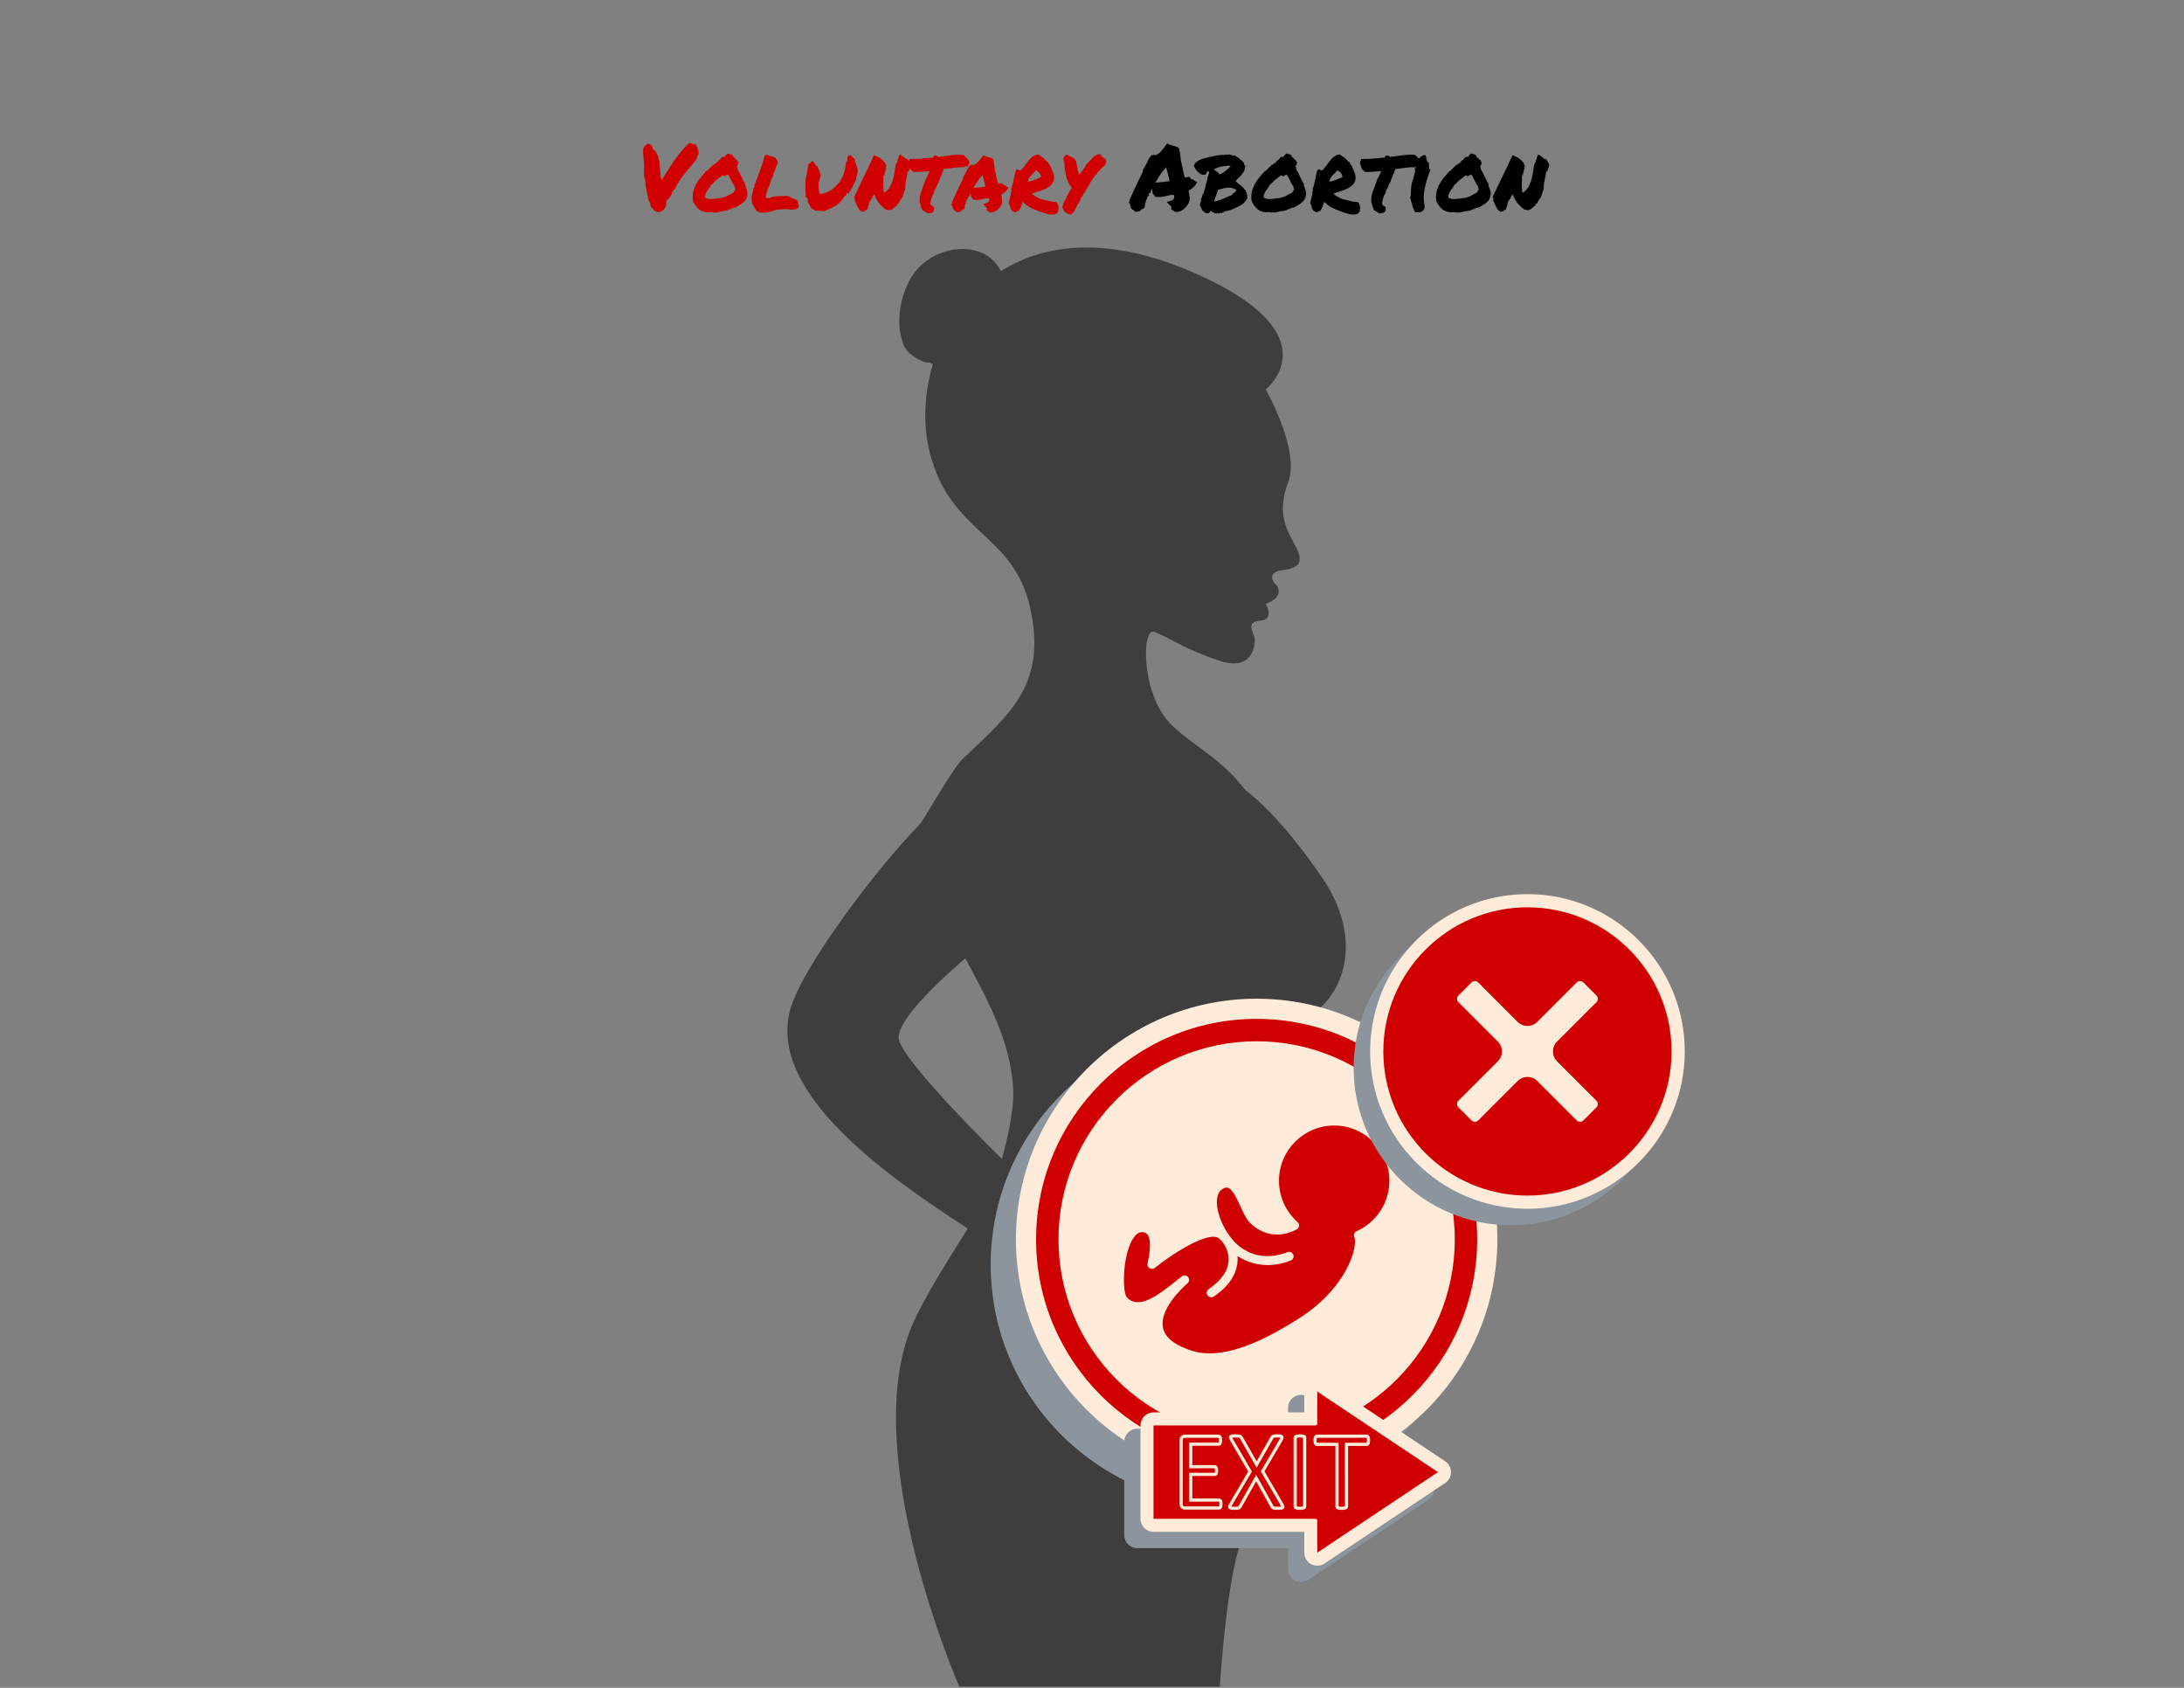 <svg xmlns="http://www.w3.org/2000/svg" xmlns:xlink="http://www.w3.org/1999/xlink" width="1056" zoomAndPan="magnify" viewBox="0 0 792 612" height="816" preserveAspectRatio="xMidYMid meet" version="1.0"><rect x="0" y="0" width="792" height="612" fill="#808080" stroke="none"/><defs><g/><clipPath id="545719ac1f"><path d="M 359.266 371 L 534 371 L 534 545.848 L 359.266 545.848 Z M 359.266 371 " clip-rule="nonzero"/></clipPath><clipPath id="00e107da03"><path d="M 368 362.121 L 542.992 362.121 L 542.992 537 L 368 537 Z M 368 362.121 " clip-rule="nonzero"/></clipPath><clipPath id="d2349aa602"><path d="M 490.883 330 L 605 330 L 605 444.273 L 490.883 444.273 Z M 490.883 330 " clip-rule="nonzero"/></clipPath><clipPath id="6cbac3dddf"><path d="M 496 324.199 L 610.957 324.199 L 610.957 439 L 496 439 Z M 496 324.199 " clip-rule="nonzero"/></clipPath><clipPath id="fafda85c96"><path d="M 407.621 505 L 521 505 L 521 573.629 L 407.621 573.629 Z M 407.621 505 " clip-rule="nonzero"/></clipPath><clipPath id="419a19268e"><path d="M 413 499.848 L 526.246 499.848 L 526.246 568 L 413 568 Z M 413 499.848 " clip-rule="nonzero"/></clipPath></defs><g fill="#d00000" fill-opacity="1"><g transform="translate(231.005, 76.599)"><g><path d="M 2.625 -12.484 C 2.508 -13.109 2.473 -13.75 2.516 -14.406 C 2.566 -15.07 2.594 -15.719 2.594 -16.344 C 2.594 -16.938 2.551 -17.57 2.469 -18.25 C 2.395 -18.926 2.328 -19.57 2.266 -20.188 C 2.211 -20.812 2.191 -21.379 2.203 -21.891 C 2.211 -22.41 2.285 -22.816 2.422 -23.109 C 2.598 -23.441 2.816 -23.703 3.078 -23.891 C 3.348 -24.078 3.609 -24.289 3.859 -24.531 C 4.141 -24.488 4.395 -24.406 4.625 -24.281 C 4.863 -24.164 5.066 -24.016 5.234 -23.828 C 5.398 -23.641 5.52 -23.441 5.594 -23.234 C 5.676 -23.035 5.691 -22.836 5.641 -22.641 C 6.191 -22.305 6.641 -21.859 6.984 -21.297 C 7.328 -20.734 7.594 -20.113 7.781 -19.438 C 7.969 -18.758 8.098 -18.047 8.172 -17.297 C 8.254 -16.547 8.32 -15.805 8.375 -15.078 C 8.438 -14.348 8.492 -13.656 8.547 -13 C 8.609 -12.344 8.711 -11.773 8.859 -11.297 C 9.836 -12.711 10.664 -13.969 11.344 -15.062 C 12.02 -16.156 12.695 -17.203 13.375 -18.203 C 14.062 -19.211 14.832 -20.238 15.688 -21.281 C 16.539 -22.32 17.629 -23.492 18.953 -24.797 C 19.242 -24.754 19.469 -24.695 19.625 -24.625 C 19.781 -24.562 19.938 -24.5 20.094 -24.438 C 20.25 -24.375 20.414 -24.32 20.594 -24.281 C 20.77 -24.25 21.008 -24.258 21.312 -24.312 C 21.426 -24.039 21.508 -23.844 21.562 -23.719 C 21.625 -23.602 21.676 -23.488 21.719 -23.375 C 21.758 -23.258 21.812 -23.113 21.875 -22.938 C 21.945 -22.758 22.051 -22.492 22.188 -22.141 C 22.25 -22.055 22.273 -21.941 22.266 -21.797 C 22.254 -21.648 22.238 -21.52 22.219 -21.406 C 22.195 -21.301 22.191 -21.211 22.203 -21.141 C 22.211 -21.078 22.281 -21.082 22.406 -21.156 C 22.32 -20.781 22.18 -20.441 21.984 -20.141 C 21.785 -19.836 21.695 -19.477 21.719 -19.062 C 21.113 -18.258 20.445 -17.438 19.719 -16.594 C 18.988 -15.758 18.258 -14.879 17.531 -13.953 C 16.801 -13.035 16.098 -12.082 15.422 -11.094 C 14.742 -10.113 14.176 -9.07 13.719 -7.969 C 13.582 -7.969 13.477 -7.93 13.406 -7.859 C 13.344 -7.797 13.285 -7.719 13.234 -7.625 C 13.18 -7.539 13.125 -7.453 13.062 -7.359 C 13.008 -7.273 12.914 -7.234 12.781 -7.234 C 12.738 -6.523 12.477 -5.852 12 -5.219 C 11.531 -4.594 11.051 -4.062 10.562 -3.625 C 10.602 -3.445 10.625 -3.301 10.625 -3.188 C 10.625 -3.07 10.613 -2.957 10.594 -2.844 C 10.57 -2.738 10.555 -2.625 10.547 -2.5 C 10.535 -2.383 10.539 -2.238 10.562 -2.062 C 10.363 -1.531 10.102 -1.086 9.781 -0.734 C 9.457 -0.379 9.109 -0.113 8.734 0.062 C 8.359 0.238 7.969 0.312 7.562 0.281 C 7.164 0.25 6.789 0.109 6.438 -0.141 C 6.281 -0.223 6.145 -0.344 6.031 -0.5 C 5.926 -0.656 5.812 -0.801 5.688 -0.938 C 5.57 -1.082 5.453 -1.219 5.328 -1.344 C 5.203 -1.469 5.051 -1.551 4.875 -1.594 C 4.926 -1.812 4.93 -2.039 4.891 -2.281 C 4.859 -2.531 4.812 -2.754 4.75 -2.953 C 4.688 -3.148 4.609 -3.316 4.516 -3.453 C 4.43 -3.586 4.344 -3.656 4.25 -3.656 C 4.164 -4.207 4.051 -4.805 3.906 -5.453 C 3.758 -6.109 3.613 -6.758 3.469 -7.406 C 3.32 -8.051 3.203 -8.68 3.109 -9.297 C 3.023 -9.922 2.992 -10.5 3.016 -11.031 C 3.047 -11.289 3 -11.523 2.875 -11.734 C 2.75 -11.941 2.664 -12.191 2.625 -12.484 Z M 2.625 -12.484 "/></g></g></g><g fill="#d00000" fill-opacity="1"><g transform="translate(250.858, 76.599)"><g><path d="M 19.359 -9.969 C 19.336 -9.695 19.359 -9.438 19.422 -9.188 C 19.492 -8.945 19.578 -8.711 19.672 -8.484 C 19.773 -8.254 19.867 -8.016 19.953 -7.766 C 20.047 -7.523 20.113 -7.285 20.156 -7.047 C 20.195 -6.734 20.195 -6.395 20.156 -6.031 C 20.113 -5.664 20.035 -5.312 19.922 -4.969 C 19.805 -4.625 19.66 -4.312 19.484 -4.031 C 19.305 -3.758 19.098 -3.555 18.859 -3.422 C 18.547 -3.023 18.164 -2.711 17.719 -2.484 C 17.281 -2.266 16.875 -2 16.5 -1.688 C 16.258 -1.539 15.988 -1.43 15.688 -1.359 C 15.383 -1.297 15.082 -1.227 14.781 -1.156 C 14.531 -1.031 14.238 -0.895 13.906 -0.75 C 13.582 -0.602 13.242 -0.469 12.891 -0.344 C 12.535 -0.227 12.18 -0.141 11.828 -0.078 C 11.473 -0.023 11.16 -0.008 10.891 -0.031 C 10.223 0.207 9.57 0.363 8.938 0.438 C 8.312 0.52 7.578 0.473 6.734 0.297 C 5.941 0.41 5.207 0.379 4.531 0.203 C 3.852 0.023 3.254 -0.254 2.734 -0.641 C 2.211 -1.035 1.758 -1.504 1.375 -2.047 C 0.988 -2.586 0.676 -3.156 0.438 -3.75 C 0.258 -5.008 0.301 -6.156 0.562 -7.188 C 0.832 -8.219 1.211 -9.172 1.703 -10.047 C 2.203 -10.922 2.773 -11.727 3.422 -12.469 C 4.066 -13.207 4.688 -13.93 5.281 -14.641 C 5.414 -14.598 5.52 -14.602 5.594 -14.656 C 5.676 -14.719 5.75 -14.797 5.812 -14.891 C 5.875 -14.992 5.941 -15.086 6.016 -15.172 C 6.098 -15.266 6.195 -15.32 6.312 -15.344 C 6.469 -15.676 6.691 -15.926 6.984 -16.094 C 7.285 -16.258 7.523 -16.492 7.703 -16.797 C 7.898 -16.848 8.066 -16.914 8.203 -17 C 8.336 -17.094 8.461 -17.191 8.578 -17.297 C 8.703 -17.41 8.832 -17.516 8.969 -17.609 C 9.102 -17.711 9.258 -17.785 9.438 -17.828 L 9.438 -18.203 C 9.832 -18.379 10.125 -18.582 10.312 -18.812 C 10.5 -19.039 10.723 -19.32 10.984 -19.656 C 11.191 -19.676 11.352 -19.688 11.469 -19.688 C 11.594 -19.688 11.773 -19.707 12.016 -19.75 C 12.191 -20.062 12.352 -20.297 12.5 -20.453 C 12.645 -20.609 12.863 -20.773 13.156 -20.953 C 13.414 -20.816 13.707 -20.727 14.031 -20.688 C 14.352 -20.645 14.633 -20.5 14.875 -20.25 C 14.895 -20.031 14.957 -19.859 15.062 -19.734 C 15.176 -19.617 15.301 -19.508 15.438 -19.406 C 15.57 -19.312 15.695 -19.207 15.812 -19.094 C 15.938 -18.977 16.023 -18.82 16.078 -18.625 C 16.16 -18.602 16.219 -18.613 16.25 -18.656 C 16.281 -18.707 16.344 -18.719 16.438 -18.688 C 16.5 -18.383 16.57 -18.18 16.656 -18.078 C 16.75 -17.984 16.844 -17.789 16.938 -17.5 C 16.82 -17.281 16.738 -17.051 16.688 -16.812 C 16.633 -16.582 16.492 -16.41 16.266 -16.297 C 16.242 -16.148 16.285 -16.066 16.391 -16.047 C 16.504 -16.035 16.578 -15.977 16.609 -15.875 C 16.629 -15.676 16.594 -15.531 16.5 -15.438 C 17.031 -14.57 17.504 -13.656 17.922 -12.688 C 18.348 -11.727 18.828 -10.82 19.359 -9.969 Z M 15.203 -6.812 C 15.297 -7.051 15.41 -7.25 15.547 -7.406 C 15.691 -7.562 15.781 -7.797 15.812 -8.109 C 15.695 -8.285 15.629 -8.422 15.609 -8.516 C 15.586 -8.617 15.578 -8.781 15.578 -9 C 15.086 -9.688 14.664 -10.422 14.312 -11.203 C 13.957 -11.992 13.555 -12.734 13.109 -13.422 C 13.066 -13.328 12.988 -13.234 12.875 -13.141 C 12.77 -13.055 12.648 -13.082 12.516 -13.219 C 12.473 -13.039 12.395 -12.91 12.281 -12.828 C 12.176 -12.754 12.055 -12.723 11.922 -12.734 C 11.785 -12.742 11.645 -12.773 11.5 -12.828 C 11.363 -12.891 11.238 -12.961 11.125 -13.047 C 10.477 -12.535 9.832 -12.035 9.188 -11.547 C 8.551 -11.066 7.977 -10.504 7.469 -9.859 C 7.383 -9.816 7.328 -9.801 7.297 -9.812 C 7.273 -9.82 7.211 -9.805 7.109 -9.766 C 6.93 -9.336 6.711 -8.953 6.453 -8.609 C 6.203 -8.273 5.953 -7.93 5.703 -7.578 C 5.461 -7.223 5.254 -6.844 5.078 -6.438 C 4.898 -6.039 4.801 -5.578 4.781 -5.047 C 5.156 -4.734 5.598 -4.547 6.109 -4.484 C 6.617 -4.422 7.145 -4.41 7.688 -4.453 C 8.227 -4.492 8.758 -4.562 9.281 -4.656 C 9.801 -4.758 10.281 -4.812 10.719 -4.812 C 11.656 -5.031 12.453 -5.32 13.109 -5.688 C 13.773 -6.062 14.473 -6.438 15.203 -6.812 Z M 15.203 -6.812 "/></g></g></g><g fill="#d00000" fill-opacity="1"><g transform="translate(272.238, 76.599)"><g><path d="M 8.766 -0.359 C 8.148 -0.16 7.473 0.035 6.734 0.234 C 6.004 0.43 5.273 0.531 4.547 0.531 C 3.441 0.531 2.566 0.254 1.922 -0.297 C 1.816 -0.547 1.719 -0.711 1.625 -0.797 C 1.562 -0.891 1.5 -0.984 1.438 -1.078 C 1.383 -1.18 1.348 -1.32 1.328 -1.5 C 1.066 -1.801 0.859 -2.156 0.703 -2.562 C 0.547 -2.977 0.438 -3.398 0.375 -3.828 C 0.32 -4.266 0.312 -4.703 0.344 -5.141 C 0.383 -5.586 0.457 -6.008 0.562 -6.406 C 0.602 -6.5 0.629 -6.586 0.641 -6.672 C 0.66 -6.766 0.68 -6.863 0.703 -6.969 C 0.785 -7.32 0.875 -7.664 0.969 -8 C 1.07 -8.332 1.211 -8.617 1.391 -8.859 C 1.305 -9.066 1.305 -9.289 1.391 -9.531 C 1.484 -9.77 1.582 -9.988 1.688 -10.188 C 2 -11.031 2.258 -11.742 2.469 -12.328 C 2.688 -12.922 2.906 -13.504 3.125 -14.078 C 3.5 -15.078 3.852 -16.062 4.188 -17.031 C 4.52 -18.008 4.816 -19.062 5.078 -20.188 C 5.254 -20.301 5.391 -20.379 5.484 -20.422 C 5.609 -20.461 5.719 -20.492 5.812 -20.516 C 6.207 -20.316 6.672 -20.125 7.203 -19.938 C 7.734 -19.75 8.176 -19.656 8.531 -19.656 C 8.707 -19.539 8.816 -19.457 8.859 -19.406 C 8.91 -19.352 8.957 -19.305 9 -19.266 C 9.238 -18.973 9.445 -18.676 9.625 -18.375 C 9.801 -18.082 9.859 -17.691 9.797 -17.203 C 9.66 -17.004 9.562 -16.906 9.5 -16.906 C 9.383 -16.457 9.266 -16.078 9.141 -15.766 C 9.023 -15.461 8.898 -15.156 8.766 -14.844 C 8.609 -14.508 8.461 -14.176 8.328 -13.844 C 8.203 -13.508 8.094 -13.102 8 -12.625 C 7.914 -12.508 7.852 -12.406 7.812 -12.312 C 7.781 -12.227 7.742 -12.129 7.703 -12.016 C 7.66 -11.91 7.609 -11.797 7.547 -11.672 C 7.492 -11.547 7.414 -11.441 7.312 -11.359 C 7.238 -10.785 7.129 -10.32 6.984 -9.969 C 6.848 -9.613 6.703 -9.258 6.547 -8.906 C 6.273 -8.258 6.035 -7.613 5.828 -6.969 C 5.617 -6.332 5.492 -5.602 5.453 -4.781 C 5.555 -4.82 5.656 -4.844 5.75 -4.844 C 5.852 -4.844 5.953 -4.844 6.047 -4.844 C 6.242 -4.844 6.473 -4.812 6.734 -4.75 C 7.398 -5.102 8.125 -5.312 8.906 -5.375 C 9.695 -5.445 10.477 -5.492 11.25 -5.516 C 11.562 -5.516 11.875 -5.516 12.188 -5.516 C 12.5 -5.516 12.785 -5.535 13.047 -5.578 C 13.242 -5.461 13.367 -5.398 13.422 -5.391 C 13.484 -5.379 13.57 -5.375 13.688 -5.375 C 13.832 -5.375 13.961 -5.363 14.078 -5.344 C 14.348 -5.102 14.602 -4.926 14.844 -4.812 C 15.082 -4.707 15.336 -4.609 15.609 -4.516 C 15.848 -4.43 16.082 -4.336 16.312 -4.234 C 16.551 -4.129 16.781 -3.988 17 -3.812 L 17.234 -2.391 C 17.391 -2.191 17.457 -2.062 17.438 -2 C 17.438 -1.82 17.391 -1.688 17.297 -1.594 L 17.359 -1.234 C 17.035 -1.16 16.812 -1.078 16.688 -0.984 C 16.562 -0.898 16.445 -0.805 16.344 -0.703 C 16.164 -0.68 16.035 -0.672 15.953 -0.672 C 15.879 -0.672 15.805 -0.672 15.734 -0.672 C 15.43 -0.672 15.055 -0.613 14.609 -0.5 C 14.016 -0.695 13.395 -0.797 12.75 -0.797 C 12.508 -0.797 12.254 -0.785 11.984 -0.766 C 11.723 -0.742 11.457 -0.723 11.188 -0.703 C 10.926 -0.648 10.656 -0.613 10.375 -0.594 C 10.102 -0.57 9.82 -0.562 9.531 -0.562 Z M 8.766 -0.359 "/></g></g></g><g fill="#d00000" fill-opacity="1"><g transform="translate(290.365, 76.599)"><g><path d="M 19.594 -18.891 C 19.633 -18.398 19.707 -17.977 19.812 -17.625 C 19.926 -17.27 20.051 -16.93 20.188 -16.609 C 20.301 -16.297 20.406 -15.988 20.5 -15.688 C 20.602 -15.383 20.676 -15.023 20.719 -14.609 C 20.539 -14.035 20.41 -13.504 20.328 -13.016 C 20.254 -12.523 20.176 -12.016 20.094 -11.484 C 19.738 -10.711 19.395 -10.023 19.062 -9.422 C 18.727 -8.828 18.461 -8.312 18.266 -7.875 C 18.148 -7.758 18.051 -7.629 17.969 -7.484 C 17.895 -7.336 17.816 -7.191 17.734 -7.047 C 17.691 -6.973 17.633 -6.867 17.562 -6.734 C 17.5 -6.609 17.445 -6.52 17.406 -6.469 L 16.734 -6.703 L 16.609 -5.875 L 16.141 -5.75 L 15.812 -5.344 C 15.383 -4.613 14.938 -4 14.469 -3.5 C 14.008 -3 13.484 -2.555 12.891 -2.172 C 12.305 -1.785 11.645 -1.426 10.906 -1.094 C 10.164 -0.758 9.332 -0.395 8.406 0 C 8.031 -0.039 7.703 -0.066 7.422 -0.078 C 7.141 -0.086 6.879 -0.109 6.641 -0.141 C 6.223 -0.141 5.703 -0.172 5.078 -0.234 C 5.016 -0.41 4.914 -0.531 4.781 -0.594 C 4.645 -0.664 4.523 -0.703 4.422 -0.703 C 4.047 -0.879 3.758 -1.141 3.562 -1.484 C 3.375 -1.828 3.191 -2.195 3.016 -2.594 C 2.91 -2.832 2.801 -3.055 2.688 -3.266 C 2.582 -3.484 2.461 -3.703 2.328 -3.922 L 2.891 -4.078 L 2.156 -4.875 C 2.113 -4.945 2.055 -5.008 1.984 -5.062 C 1.922 -5.113 1.867 -5.176 1.828 -5.25 L 1.797 -5.781 C 1.723 -7.301 1.691 -8.695 1.703 -9.969 C 1.723 -11.25 1.895 -12.383 2.219 -13.375 L 2.219 -13.75 C 2.289 -14.238 2.359 -14.641 2.422 -14.953 C 2.492 -15.273 2.551 -15.582 2.594 -15.875 C 2.656 -16.363 2.754 -16.816 2.891 -17.234 C 3.203 -17.297 3.43 -17.422 3.578 -17.609 C 3.734 -17.797 3.867 -17.969 3.984 -18.125 C 4.297 -18.145 4.504 -18.098 4.609 -17.984 C 4.723 -17.879 4.836 -17.707 4.953 -17.469 C 5.055 -17.27 5.191 -17.047 5.359 -16.797 C 5.523 -16.555 5.773 -16.367 6.109 -16.234 C 6.148 -16.055 6.207 -15.875 6.281 -15.688 C 6.363 -15.5 6.453 -15.297 6.547 -15.078 C 6.723 -14.703 6.879 -14.305 7.016 -13.891 C 7.16 -13.484 7.242 -13.094 7.266 -12.719 C 7.047 -12.301 6.875 -11.812 6.75 -11.25 C 6.633 -10.695 6.555 -10.141 6.516 -9.578 C 6.484 -9.016 6.492 -8.473 6.547 -7.953 C 6.609 -7.43 6.707 -6.992 6.844 -6.641 L 7.047 -6.203 L 7.609 -6.281 C 8.266 -6.457 8.863 -6.648 9.406 -6.859 C 9.957 -7.066 10.461 -7.312 10.922 -7.594 C 11.391 -7.883 11.832 -8.223 12.25 -8.609 C 12.676 -9.004 13.117 -9.457 13.578 -9.969 C 14.047 -10.469 14.453 -11.047 14.797 -11.703 C 15.141 -12.359 15.426 -13.039 15.656 -13.75 C 15.883 -14.457 16.062 -15.16 16.188 -15.859 C 16.312 -16.555 16.395 -17.211 16.438 -17.828 C 16.812 -17.961 17 -18.227 17 -18.625 L 16.938 -19 C 16.844 -19.125 16.844 -19.273 16.938 -19.453 C 17.07 -19.879 17.379 -20.203 17.859 -20.422 C 18.211 -20.203 18.523 -19.957 18.797 -19.688 C 19.078 -19.426 19.344 -19.16 19.594 -18.891 Z M 19.594 -18.891 "/></g></g></g><g fill="#d00000" fill-opacity="1"><g transform="translate(310.251, 76.599)"><g><path d="M 6.812 -6.047 C 6.613 -6.004 6.469 -5.883 6.375 -5.688 C 6.289 -5.5 6.207 -5.305 6.125 -5.109 C 6.051 -4.91 5.973 -4.727 5.891 -4.562 C 5.816 -4.395 5.703 -4.312 5.547 -4.312 C 5.523 -4.133 5.461 -3.977 5.359 -3.844 C 5.266 -3.719 5.172 -3.582 5.078 -3.438 C 4.992 -3.289 4.926 -3.133 4.875 -2.969 C 4.832 -2.801 4.859 -2.609 4.953 -2.391 C 4.773 -2.254 4.66 -2.066 4.609 -1.828 C 4.566 -1.586 4.52 -1.352 4.469 -1.125 C 4.414 -0.906 4.32 -0.719 4.188 -0.562 C 4.051 -0.406 3.805 -0.336 3.453 -0.359 C 3.391 -0.273 3.379 -0.223 3.422 -0.203 C 3.461 -0.18 3.492 -0.102 3.516 0.031 C 3.273 -0.008 3.094 0.004 2.969 0.078 C 2.852 0.16 2.707 0.211 2.531 0.234 C 2.102 0.098 1.75 -0.133 1.469 -0.469 C 1.195 -0.801 0.957 -1.172 0.75 -1.578 C 0.539 -1.984 0.352 -2.395 0.188 -2.812 C 0.02 -3.238 -0.141 -3.609 -0.297 -3.922 C -0.234 -4.16 -0.223 -4.395 -0.266 -4.625 C -0.305 -4.863 -0.383 -5.062 -0.5 -5.219 C 0.582 -7.52 1.766 -9.973 3.047 -12.578 C 4.336 -15.191 5.555 -17.773 6.703 -20.328 C 7.211 -20.117 7.719 -19.891 8.219 -19.641 C 8.719 -19.391 9.172 -19.098 9.578 -18.766 C 9.984 -18.43 10.332 -18.047 10.625 -17.609 C 10.914 -17.18 11.102 -16.703 11.188 -16.172 C 11.145 -16.035 11.094 -15.984 11.031 -16.016 C 10.977 -16.055 10.93 -16.039 10.891 -15.969 C 10.984 -15.863 11.035 -15.785 11.047 -15.734 C 11.055 -15.691 11.055 -15.648 11.047 -15.609 C 11.035 -15.566 11.031 -15.504 11.031 -15.422 C 11.031 -15.348 11.062 -15.242 11.125 -15.109 C 11.031 -15.129 10.969 -15.117 10.938 -15.078 C 10.906 -15.035 10.832 -15.035 10.719 -15.078 C 10.812 -14.828 10.844 -14.625 10.812 -14.469 C 10.781 -14.32 10.727 -14.188 10.656 -14.062 C 10.594 -13.938 10.535 -13.801 10.484 -13.656 C 10.441 -13.52 10.457 -13.336 10.531 -13.109 C 10.457 -13.109 10.406 -13.094 10.375 -13.062 C 10.344 -13.031 10.316 -13 10.297 -12.969 C 10.273 -12.938 10.242 -12.898 10.203 -12.859 C 10.172 -12.828 10.125 -12.82 10.062 -12.844 C 10.125 -12.363 10.145 -11.879 10.125 -11.391 C 10.102 -10.898 10.086 -10.406 10.078 -9.906 C 10.066 -9.414 10.07 -8.895 10.094 -8.344 C 10.113 -7.801 10.191 -7.242 10.328 -6.672 C 11.117 -7.141 11.754 -7.738 12.234 -8.469 C 12.711 -9.195 13.098 -10.016 13.391 -10.922 C 13.691 -11.828 13.922 -12.801 14.078 -13.844 C 14.234 -14.883 14.398 -15.945 14.578 -17.031 C 14.773 -17.227 14.926 -17.473 15.031 -17.766 C 15.145 -18.055 15.242 -18.359 15.328 -18.672 C 15.422 -18.992 15.508 -19.316 15.594 -19.641 C 15.688 -19.961 15.801 -20.254 15.938 -20.516 C 16.27 -20.473 16.551 -20.367 16.781 -20.203 C 17.02 -20.035 17.238 -19.859 17.438 -19.672 C 17.633 -19.484 17.844 -19.305 18.062 -19.141 C 18.281 -18.973 18.555 -18.867 18.891 -18.828 C 19.16 -18.453 19.406 -18.086 19.625 -17.734 C 19.844 -17.379 19.988 -17.004 20.062 -16.609 C 19.945 -16.43 19.859 -16.227 19.797 -16 C 19.742 -15.781 19.688 -15.562 19.625 -15.344 C 19.562 -15.125 19.473 -14.914 19.359 -14.719 C 19.242 -14.531 19.086 -14.375 18.891 -14.25 C 18.828 -13.664 18.742 -13.133 18.641 -12.656 C 18.547 -12.188 18.445 -11.719 18.344 -11.25 C 18.25 -10.789 18.164 -10.312 18.094 -9.812 C 18.031 -9.312 18.008 -8.766 18.031 -8.172 C 17.852 -7.66 17.664 -7.113 17.469 -6.531 C 17.27 -5.957 17.113 -5.441 17 -4.984 C 16.645 -4.691 16.367 -4.348 16.172 -3.953 C 15.973 -3.555 15.766 -3.156 15.547 -2.75 C 15.453 -2.664 15.395 -2.645 15.375 -2.688 C 15.352 -2.727 15.273 -2.766 15.141 -2.797 C 15.16 -2.703 15.16 -2.633 15.141 -2.594 C 15.117 -2.551 15.094 -2.508 15.062 -2.469 C 15.031 -2.438 15.004 -2.383 14.984 -2.312 C 14.973 -2.25 14.992 -2.164 15.047 -2.062 C 14.734 -1.926 14.453 -1.734 14.203 -1.484 C 13.961 -1.242 13.703 -1.023 13.422 -0.828 C 13.148 -0.629 12.82 -0.492 12.438 -0.422 C 12.051 -0.359 11.547 -0.441 10.922 -0.672 C 10.016 -1.328 9.211 -2.086 8.516 -2.953 C 7.816 -3.816 7.25 -4.848 6.812 -6.047 Z M 6.812 -6.047 "/></g></g></g><g fill="#d00000" fill-opacity="1"><g transform="translate(329.441, 76.599)"><g><path d="M 18.891 -15.969 C 18.336 -15.969 17.738 -15.926 17.094 -15.844 C 16.457 -15.77 15.828 -15.691 15.203 -15.609 C 14.766 -15.535 14.336 -15.477 13.922 -15.438 C 13.516 -15.395 13.145 -15.363 12.812 -15.344 C 12.656 -14.852 12.5 -14.422 12.344 -14.047 C 12.195 -13.672 12.035 -13.305 11.859 -12.953 C 11.68 -12.578 11.52 -12.191 11.375 -11.797 C 11.227 -11.41 11.086 -11 10.953 -10.562 C 10.734 -10.207 10.551 -9.879 10.406 -9.578 C 10.258 -9.273 10.145 -8.938 10.062 -8.562 C 9.789 -8.227 9.586 -7.879 9.453 -7.516 C 9.328 -7.148 9.234 -6.836 9.172 -6.578 L 9.031 -6.172 C 8.895 -6.047 8.816 -5.941 8.797 -5.859 C 8.773 -5.785 8.723 -5.711 8.641 -5.641 C 8.609 -5.398 8.531 -5.16 8.406 -4.922 C 8.352 -4.805 8.316 -4.695 8.297 -4.594 C 8.273 -4.5 8.266 -4.43 8.266 -4.391 C 8.266 -4.16 8.211 -4.016 8.109 -3.953 C 8.129 -3.836 8.125 -3.719 8.094 -3.594 C 8.07 -3.477 8.051 -3.363 8.031 -3.25 C 7.969 -2.988 7.945 -2.781 7.969 -2.625 C 8.031 -2.531 8.086 -2.453 8.141 -2.391 C 8.203 -2.328 8.242 -2.238 8.266 -2.125 C 8.398 -2.039 8.5 -1.984 8.562 -1.953 C 8.656 -1.891 8.789 -1.816 8.969 -1.734 L 9.266 -1.391 C 9.379 -0.754 9.281 -0.242 8.969 0.141 C 8.633 0.555 8.066 0.766 7.266 0.766 L 6.875 0.766 C 6.758 0.648 6.691 0.562 6.672 0.5 C 6.492 0.438 6.348 0.379 6.234 0.328 C 6.129 0.285 6.031 0.195 5.938 0.062 C 5.656 -0.07 5.426 -0.18 5.25 -0.266 L 4.953 -0.438 C 4.953 -0.676 4.953 -0.805 4.953 -0.828 C 4.797 -1.023 4.676 -1.242 4.594 -1.484 C 4.52 -1.734 4.461 -1.977 4.422 -2.219 C 4.367 -2.426 4.316 -2.617 4.266 -2.797 C 4.211 -2.973 4.141 -3.125 4.047 -3.25 C 4.004 -4.539 4.125 -5.629 4.406 -6.516 C 4.695 -7.398 5 -8.25 5.312 -9.062 C 5.488 -9.508 5.664 -9.957 5.844 -10.406 C 6.02 -10.863 6.176 -11.336 6.312 -11.828 L 6.609 -12.156 C 6.766 -12.508 6.891 -12.801 6.984 -13.031 C 7.086 -13.258 7.195 -13.5 7.312 -13.75 C 7.375 -13.906 7.43 -14.051 7.484 -14.188 C 7.547 -14.332 7.598 -14.461 7.641 -14.578 C 7.504 -14.578 7.379 -14.57 7.266 -14.562 C 7.16 -14.551 7.051 -14.535 6.938 -14.516 C 6.801 -14.492 6.676 -14.473 6.562 -14.453 C 6.457 -14.441 6.352 -14.438 6.25 -14.438 C 6.094 -14.438 5.977 -14.453 5.906 -14.484 C 5.664 -14.367 5.398 -14.312 5.109 -14.312 L 4.781 -14.312 C 4.719 -14.312 4.656 -14.316 4.594 -14.328 C 4.539 -14.336 4.492 -14.344 4.453 -14.344 C 4.234 -14.344 4.055 -14.312 3.922 -14.25 C 3.648 -14.25 3.395 -14.25 3.156 -14.25 L 2.828 -14.25 C 2.773 -14.25 2.719 -14.242 2.656 -14.234 C 2.594 -14.223 2.535 -14.219 2.484 -14.219 C 2.336 -14.219 2.176 -14.234 2 -14.266 C 1.82 -14.297 1.629 -14.367 1.422 -14.484 C 1.16 -14.836 0.984 -15.023 0.891 -15.047 L 0.594 -15.438 C 0.57 -15.57 0.539 -15.695 0.5 -15.812 C 0.457 -15.938 0.41 -16.078 0.359 -16.234 C 0.273 -16.453 0.191 -16.688 0.109 -16.938 C 0.035 -17.195 0 -17.504 0 -17.859 C 0.02 -18.035 0.062 -18.164 0.125 -18.25 C 0.195 -18.344 0.254 -18.426 0.297 -18.5 L 0.406 -19 L 0.828 -18.953 L 1.766 -18.953 C 2.473 -18.953 3.191 -18.977 3.922 -19.031 C 4.648 -19.094 5.398 -19.156 6.172 -19.219 C 6.617 -19.27 7.066 -19.316 7.516 -19.359 C 7.973 -19.398 8.445 -19.441 8.938 -19.484 C 9.02 -19.691 9.109 -19.883 9.203 -20.062 L 9.531 -20.219 C 9.926 -20.238 10.207 -20.188 10.375 -20.062 C 10.539 -19.945 10.68 -19.832 10.797 -19.719 C 11.273 -19.77 11.766 -19.82 12.266 -19.875 C 12.766 -19.926 13.27 -20 13.781 -20.094 C 14.531 -20.195 15.285 -20.289 16.047 -20.375 C 16.816 -20.469 17.555 -20.516 18.266 -20.516 C 18.578 -20.516 18.875 -20.504 19.156 -20.484 C 19.445 -20.461 19.711 -20.43 19.953 -20.391 L 20.281 -20.156 C 20.352 -20.02 20.445 -19.895 20.562 -19.781 C 20.688 -19.676 20.816 -19.566 20.953 -19.453 C 21.211 -19.211 21.473 -18.926 21.734 -18.594 C 22.004 -18.258 22.109 -17.773 22.047 -17.141 C 21.867 -16.867 21.738 -16.711 21.656 -16.672 L 21.344 -16.266 L 21.016 -16.297 C 20.879 -16.297 20.754 -16.281 20.641 -16.25 C 20.535 -16.219 20.43 -16.18 20.328 -16.141 C 20.234 -16.098 20.141 -16.055 20.047 -16.016 C 19.961 -15.984 19.863 -15.957 19.75 -15.938 C 19.551 -15.938 19.391 -15.941 19.266 -15.953 C 19.148 -15.961 19.023 -15.969 18.891 -15.969 Z M 18.891 -15.969 "/></g></g></g><g fill="#d00000" fill-opacity="1"><g transform="translate(345.742, 76.599)"><g><path d="M 17.562 -2.797 C 17.426 -2.41 17.234 -2.023 16.984 -1.641 C 16.734 -1.254 16.438 -0.91 16.094 -0.609 C 15.75 -0.316 15.363 -0.07 14.938 0.125 C 14.52 0.332 14.078 0.445 13.609 0.469 C 13.328 0.395 13.133 0.32 13.031 0.25 C 12.938 0.176 12.832 0.102 12.719 0.031 C 12.656 -0.008 12.594 -0.047 12.531 -0.078 C 12.477 -0.117 12.43 -0.148 12.391 -0.172 L 11.984 -0.328 L 12.125 -0.766 C 12.164 -0.941 12.148 -1.078 12.078 -1.172 C 12.016 -1.273 11.883 -1.414 11.688 -1.594 C 11.625 -1.656 11.555 -1.719 11.484 -1.781 C 11.422 -1.852 11.367 -1.926 11.328 -2 L 10.766 -2.625 L 11.656 -2.859 C 12.207 -3.016 12.578 -3.211 12.766 -3.453 C 12.953 -3.691 13.023 -4.102 12.984 -4.688 C 12.535 -4.77 12.16 -4.773 11.859 -4.703 C 11.566 -4.641 11.266 -4.566 10.953 -4.484 C 10.555 -4.367 10.148 -4.27 9.734 -4.188 C 9.328 -4.113 8.883 -4.078 8.406 -4.078 C 8.227 -4.078 8.062 -4.082 7.906 -4.094 C 7.75 -4.113 7.582 -4.133 7.406 -4.156 L 7.078 -4.219 C 7.023 -4.457 6.977 -4.594 6.938 -4.625 C 6.895 -4.664 6.852 -4.707 6.812 -4.75 C 6.695 -4.863 6.578 -5.016 6.453 -5.203 C 6.336 -5.391 6.312 -5.625 6.375 -5.906 C 6.258 -6.102 6.191 -6.305 6.172 -6.516 C 6.047 -6.242 5.945 -5.961 5.875 -5.672 L 5.75 -5.344 L 5.406 -5.281 C 5.363 -5.258 5.332 -5.207 5.312 -5.125 C 5.289 -5.051 5.281 -4.992 5.281 -4.953 L 5.109 -4.391 C 5.066 -4.336 5.023 -4.297 4.984 -4.266 C 4.941 -4.234 4.895 -4.195 4.844 -4.156 C 4.801 -3.957 4.742 -3.754 4.672 -3.547 C 4.609 -3.348 4.547 -3.16 4.484 -2.984 C 4.367 -2.703 4.27 -2.422 4.188 -2.141 C 4.113 -1.867 4.094 -1.598 4.125 -1.328 L 3.984 -0.969 C 3.867 -0.832 3.742 -0.723 3.609 -0.641 C 3.484 -0.566 3.352 -0.5 3.219 -0.438 C 3.176 -0.383 3.113 -0.344 3.031 -0.312 C 2.957 -0.281 2.898 -0.254 2.859 -0.234 L 2.75 0.141 L 2.359 0.203 C 2.117 0.242 1.945 0.273 1.844 0.297 C 1.738 0.316 1.625 0.328 1.5 0.328 L 1.156 0.297 C 0.914 0.098 0.727 -0.055 0.594 -0.172 C 0.469 -0.297 0.316 -0.414 0.141 -0.531 C -0.066 -0.801 -0.18 -1 -0.203 -1.125 C -0.223 -1.258 -0.242 -1.383 -0.266 -1.5 C -0.305 -1.625 -0.332 -1.727 -0.344 -1.812 C -0.352 -1.906 -0.383 -1.977 -0.438 -2.031 L -0.859 -2.422 L -0.5 -2.719 L -0.469 -3.281 C -0.02 -4.414 0.445 -5.504 0.938 -6.547 C 1.438 -7.586 1.953 -8.648 2.484 -9.734 C 2.66 -10.086 2.832 -10.441 3 -10.797 C 3.164 -11.148 3.336 -11.504 3.516 -11.859 C 3.492 -11.922 3.484 -11.992 3.484 -12.078 C 3.484 -12.172 3.504 -12.273 3.547 -12.391 C 3.797 -12.766 4 -13.098 4.156 -13.391 C 4.312 -13.691 4.461 -14 4.609 -14.312 C 4.785 -14.688 4.969 -15.051 5.156 -15.406 C 5.352 -15.758 5.594 -16.125 5.875 -16.5 L 6.406 -16.734 C 6.477 -16.754 6.555 -16.781 6.641 -16.812 C 6.734 -16.852 6.832 -16.875 6.938 -16.875 L 7.438 -16.797 C 8.062 -17.086 8.602 -17.492 9.062 -18.016 C 9.531 -18.535 10.008 -19.16 10.5 -19.891 L 10.828 -20.359 L 11.25 -20.094 C 11.363 -20.02 11.52 -19.957 11.719 -19.906 C 11.914 -19.852 12.129 -19.789 12.359 -19.719 C 12.754 -19.633 13.129 -19.535 13.484 -19.422 C 13.836 -19.316 14.125 -19.148 14.344 -18.922 C 14.477 -18.566 14.555 -18.301 14.578 -18.125 C 14.598 -17.945 14.629 -17.77 14.672 -17.594 C 14.742 -17.219 14.805 -16.844 14.859 -16.469 C 14.91 -16.094 14.945 -15.672 14.969 -15.203 C 15.082 -14.828 15.176 -14.457 15.25 -14.094 C 15.332 -13.727 15.406 -13.359 15.469 -12.984 C 15.582 -12.453 15.691 -11.938 15.797 -11.438 C 15.91 -10.938 16.055 -10.469 16.234 -10.031 C 16.41 -10.031 16.52 -10.02 16.562 -10 C 16.676 -10.039 16.789 -10.07 16.906 -10.094 C 17.031 -10.113 17.172 -10.133 17.328 -10.156 L 17.703 -10.188 L 17.828 -9.859 C 17.848 -9.754 17.957 -9.645 18.156 -9.531 C 18.445 -9.508 18.66 -9.445 18.797 -9.344 C 18.93 -9.25 19.051 -9.145 19.156 -9.031 C 19.25 -8.945 19.336 -8.879 19.422 -8.828 L 19.922 -8.641 L 19.656 -8.141 C 19.438 -7.734 19.117 -7.348 18.703 -6.984 C 18.297 -6.617 17.836 -6.316 17.328 -6.078 C 17.348 -5.941 17.363 -5.812 17.375 -5.688 C 17.395 -5.57 17.426 -5.445 17.469 -5.312 C 17.531 -4.938 17.582 -4.547 17.625 -4.141 C 17.676 -3.742 17.676 -3.336 17.625 -2.922 Z M 7.969 -8.531 C 8.633 -8.57 9.238 -8.617 9.781 -8.672 C 10.32 -8.734 10.926 -8.832 11.594 -8.969 C 11.438 -9.633 11.27 -10.328 11.094 -11.047 C 10.914 -11.766 10.727 -12.477 10.531 -13.188 L 10.328 -12.844 C 9.879 -12.383 9.453 -11.863 9.047 -11.281 C 8.641 -10.707 8.289 -10.164 8 -9.656 C 7.863 -9.457 7.727 -9.258 7.594 -9.062 C 7.469 -8.863 7.348 -8.664 7.234 -8.469 C 7.367 -8.488 7.492 -8.5 7.609 -8.5 C 7.734 -8.5 7.852 -8.508 7.969 -8.531 Z M 7.969 -8.531 "/></g></g></g><g fill="#d00000" fill-opacity="1"><g transform="translate(365.495, 76.599)"><g><path d="M 5.344 -3.453 C 5.102 -2.566 4.891 -1.895 4.703 -1.438 C 4.516 -0.988 4.234 -0.52 3.859 -0.031 C 3.566 -0.07 3.363 -0.039 3.25 0.062 C 3.145 0.176 3.023 0.273 2.891 0.359 C 2.691 0.41 2.547 0.41 2.453 0.359 C 2.367 0.316 2.289 0.27 2.219 0.219 C 2.156 0.164 2.07 0.109 1.969 0.047 C 1.875 -0.004 1.727 -0.031 1.531 -0.031 C 1.488 -0.207 1.438 -0.375 1.375 -0.531 C 1.32 -0.688 1.176 -0.742 0.938 -0.703 C 0.977 -0.879 0.988 -1.023 0.969 -1.141 C 0.945 -1.266 0.914 -1.375 0.875 -1.469 C 0.844 -1.57 0.816 -1.672 0.797 -1.766 C 0.773 -1.867 0.785 -2 0.828 -2.156 C 0.723 -2.156 0.633 -2.234 0.562 -2.391 C 0.5 -2.547 0.422 -2.703 0.328 -2.859 C 0.398 -3.254 0.469 -3.629 0.531 -3.984 C 0.594 -4.336 0.676 -4.672 0.781 -4.984 C 0.883 -5.297 0.969 -5.602 1.031 -5.906 C 1.094 -6.219 1.062 -6.539 0.938 -6.875 C 1.02 -6.812 1.082 -6.828 1.125 -6.922 C 1.176 -7.023 1.211 -7.16 1.234 -7.328 C 1.254 -7.492 1.266 -7.656 1.266 -7.812 C 1.266 -7.977 1.254 -8.117 1.234 -8.234 C 1.453 -8.805 1.633 -9.395 1.781 -10 C 1.926 -10.613 2.055 -11.219 2.172 -11.812 C 2.297 -12.414 2.422 -13.004 2.547 -13.578 C 2.68 -14.148 2.863 -14.68 3.094 -15.172 C 3.332 -15.211 3.598 -15.18 3.891 -15.078 C 4.191 -14.984 4.379 -14.859 4.453 -14.703 C 5.023 -15.148 5.531 -15.688 5.969 -16.312 C 6.414 -16.945 6.867 -17.562 7.328 -18.156 C 7.797 -18.758 8.312 -19.289 8.875 -19.75 C 9.445 -20.219 10.164 -20.5 11.031 -20.594 C 11.469 -20.258 11.957 -19.922 12.5 -19.578 C 13.039 -19.234 13.488 -18.785 13.844 -18.234 C 14.02 -18.141 14.172 -18.039 14.297 -17.938 C 14.422 -17.844 14.57 -17.738 14.75 -17.625 L 14.75 -17.234 C 15.008 -16.992 15.223 -16.711 15.391 -16.391 C 15.555 -16.066 15.703 -15.723 15.828 -15.359 C 15.961 -14.992 16.098 -14.629 16.234 -14.266 C 16.367 -13.898 16.523 -13.551 16.703 -13.219 C 16.66 -13.102 16.641 -13.004 16.641 -12.922 C 16.641 -12.848 16.656 -12.766 16.688 -12.672 C 16.719 -12.586 16.742 -12.5 16.766 -12.406 C 16.785 -12.32 16.785 -12.203 16.766 -12.047 C 16.703 -11.078 16.383 -10.289 15.812 -9.688 C 15.25 -9.094 14.566 -8.602 13.766 -8.219 C 12.973 -7.832 12.125 -7.504 11.219 -7.234 C 10.312 -6.973 9.492 -6.688 8.766 -6.375 C 8.766 -6.289 8.801 -6.25 8.875 -6.25 C 8.957 -6.25 8.988 -6.191 8.969 -6.078 C 9.5 -5.742 9.914 -5.477 10.219 -5.281 C 10.531 -5.082 10.82 -4.914 11.094 -4.781 C 11.375 -4.645 11.676 -4.523 12 -4.422 C 12.32 -4.328 12.77 -4.211 13.344 -4.078 C 13.926 -3.953 14.375 -3.848 14.688 -3.766 C 15.008 -3.691 15.301 -3.625 15.562 -3.562 C 15.832 -3.508 16.102 -3.469 16.375 -3.438 C 16.656 -3.406 17.051 -3.367 17.562 -3.328 C 17.758 -3.117 17.93 -2.875 18.078 -2.594 C 18.223 -2.32 18.316 -2.047 18.359 -1.766 C 18.398 -1.492 18.41 -1.227 18.391 -0.969 C 18.367 -0.719 18.289 -0.516 18.156 -0.359 C 18.188 -0.297 18.238 -0.27 18.312 -0.281 C 18.383 -0.289 18.469 -0.285 18.562 -0.266 C 18.426 -0.18 18.312 -0.07 18.219 0.062 C 18.133 0.195 18.047 0.332 17.953 0.469 C 17.867 0.602 17.77 0.719 17.656 0.812 C 17.551 0.914 17.398 0.977 17.203 1 C 16.516 1.258 15.648 1.273 14.609 1.047 C 13.566 0.816 12.25 0.391 10.656 -0.234 C 9.863 -0.547 9.219 -0.816 8.719 -1.047 C 8.219 -1.273 7.785 -1.504 7.422 -1.734 C 7.055 -1.973 6.723 -2.223 6.422 -2.484 C 6.129 -2.754 5.77 -3.078 5.344 -3.453 Z M 10.094 -14.844 C 9.852 -14.488 9.582 -14.164 9.281 -13.875 C 8.977 -13.594 8.688 -13.301 8.406 -13 C 8.133 -12.695 7.891 -12.363 7.672 -12 C 7.453 -11.633 7.297 -11.207 7.203 -10.719 C 7.984 -10.812 8.789 -11.031 9.625 -11.375 C 10.469 -11.719 11.266 -12.047 12.016 -12.359 C 11.93 -13.035 11.691 -13.582 11.297 -14 C 10.91 -14.426 10.508 -14.707 10.094 -14.844 Z M 10.094 -14.844 "/></g></g></g><g fill="#d00000" fill-opacity="1"><g transform="translate(383.888, 76.599)"><g><path d="M 10.625 -8.703 C 10.469 -8.566 10.332 -8.406 10.219 -8.219 C 10.113 -8.031 10.004 -7.836 9.891 -7.641 C 9.785 -7.391 9.664 -7.156 9.531 -6.938 C 9.395 -6.719 9.227 -6.52 9.031 -6.344 C 8.914 -6.008 8.801 -5.75 8.688 -5.562 C 8.582 -5.375 8.41 -5.16 8.172 -4.922 C 7.953 -4.035 7.43 -3.07 6.609 -2.031 C 6.586 -1.832 6.523 -1.633 6.422 -1.438 C 6.328 -1.25 6.223 -1.066 6.109 -0.891 C 6.066 -0.828 6.02 -0.754 5.969 -0.672 C 5.926 -0.598 5.895 -0.539 5.875 -0.5 L 5.812 -0.172 C 5.695 0.004 5.57 0.16 5.438 0.297 C 5.312 0.43 5.191 0.555 5.078 0.672 C 5.035 0.734 4.957 0.82 4.844 0.938 L 4.344 1.125 C 2.727 0.906 1.742 0.039 1.391 -1.469 L 1.422 -1.797 C 1.473 -1.898 1.516 -2.016 1.547 -2.141 C 1.578 -2.266 1.613 -2.395 1.656 -2.531 C 1.75 -2.832 1.852 -3.141 1.969 -3.453 C 2.094 -3.766 2.281 -4.039 2.531 -4.281 C 2.57 -4.438 2.672 -4.688 2.828 -5.031 C 2.984 -5.375 3.25 -5.891 3.625 -6.578 C 3.926 -7.109 4.164 -7.523 4.344 -7.828 C 4.52 -8.141 4.664 -8.383 4.781 -8.562 C 4.562 -8.914 4.297 -9.238 3.984 -9.531 C 3.691 -10.082 3.441 -10.613 3.234 -11.125 C 3.023 -11.633 2.863 -12.086 2.75 -12.484 C 2.727 -12.773 2.695 -13.02 2.656 -13.219 C 2.613 -13.414 2.57 -13.625 2.531 -13.844 C 2.457 -14.094 2.398 -14.336 2.359 -14.578 C 2.316 -14.816 2.297 -15.07 2.297 -15.344 C 2.18 -15.5 2.113 -15.656 2.094 -15.812 L 2.156 -16.141 C 2.227 -16.297 2.238 -16.5 2.188 -16.75 C 2.145 -17.008 2.094 -17.27 2.031 -17.531 C 1.977 -17.75 1.926 -17.988 1.875 -18.25 C 1.82 -18.52 1.805 -18.785 1.828 -19.047 C 1.848 -19.316 1.914 -19.566 2.031 -19.797 C 2.156 -20.035 2.363 -20.242 2.656 -20.422 L 3.219 -20.453 C 3.414 -20.336 3.609 -20.227 3.797 -20.125 C 3.984 -20.031 4.164 -19.93 4.344 -19.828 C 4.594 -19.711 4.828 -19.598 5.047 -19.484 C 5.266 -19.379 5.5 -19.238 5.75 -19.062 L 5.984 -18.594 L 6.406 -18.234 L 6.406 -17.859 C 6.426 -17.773 6.438 -17.656 6.438 -17.5 C 6.438 -17.207 6.484 -17.031 6.578 -16.969 L 6.703 -16.562 C 6.703 -16.258 6.734 -15.969 6.797 -15.688 C 6.867 -15.414 6.938 -15.156 7 -14.906 C 7.07 -14.664 7.141 -14.41 7.203 -14.141 C 7.273 -13.879 7.285 -13.594 7.234 -13.281 C 7.367 -13.344 7.484 -13.422 7.578 -13.516 C 7.617 -13.555 7.66 -13.586 7.703 -13.609 C 7.742 -13.629 7.789 -13.664 7.844 -13.719 L 9.797 -16.375 L 9.734 -16.703 L 10.422 -17.359 C 10.598 -17.535 10.77 -17.703 10.938 -17.859 C 11.102 -18.016 11.242 -18.18 11.359 -18.359 L 11.719 -18.625 C 12.426 -19.727 13.438 -20.414 14.75 -20.688 L 15.203 -20.75 L 15.344 -20.328 C 15.426 -20.078 15.602 -19.852 15.875 -19.656 C 16.156 -19.457 16.453 -19.27 16.766 -19.094 L 17.062 -18.891 C 17.176 -18.672 17.234 -18.504 17.234 -18.391 C 17.234 -18.285 17.223 -18.188 17.203 -18.094 L 17.328 -17.766 C 17.148 -17.234 16.93 -16.844 16.672 -16.594 C 16.422 -16.352 16.176 -16.133 15.938 -15.938 C 15.738 -15.758 15.555 -15.598 15.391 -15.453 C 15.223 -15.305 15.098 -15.125 15.016 -14.906 L 14.781 -14.641 C 14.312 -14.379 14.008 -14.023 13.875 -13.578 L 13.781 -13.188 L 13.375 -13.188 C 13.352 -13.188 13.301 -13.145 13.219 -13.062 C 13.145 -12.988 13.035 -12.797 12.891 -12.484 C 12.734 -12.266 12.617 -12.117 12.547 -12.047 C 12.484 -11.984 12.43 -11.93 12.391 -11.891 C 12.367 -11.797 12.336 -11.707 12.297 -11.625 C 12.266 -11.551 12.227 -11.461 12.188 -11.359 C 11.895 -11.066 11.719 -10.848 11.656 -10.703 C 11.594 -10.566 11.516 -10.41 11.422 -10.234 C 11.336 -10.055 11.254 -9.883 11.172 -9.719 C 11.098 -9.551 10.973 -9.379 10.797 -9.203 Z M 10.625 -8.703 "/></g></g></g><g fill="#000000" fill-opacity="1"><g transform="translate(397.505, 76.599)"><g/></g></g><g fill="#000000" fill-opacity="1"><g transform="translate(410.087, 76.599)"><g><path d="M -0.859 -3.156 L -0.438 -3.484 L -0.406 -4.188 C 0.156 -5.531 0.727 -6.82 1.312 -8.062 C 1.895 -9.301 2.508 -10.578 3.156 -11.891 C 3.352 -12.305 3.555 -12.723 3.766 -13.141 C 3.973 -13.566 4.18 -14 4.391 -14.438 C 4.359 -14.531 4.344 -14.625 4.344 -14.719 C 4.344 -14.82 4.367 -14.941 4.422 -15.078 C 4.723 -15.516 4.969 -15.91 5.156 -16.266 C 5.352 -16.617 5.539 -16.984 5.719 -17.359 C 5.914 -17.805 6.129 -18.25 6.359 -18.688 C 6.586 -19.133 6.879 -19.566 7.234 -19.984 L 7.469 -20.328 L 7.844 -20.281 C 7.926 -20.332 8.016 -20.375 8.109 -20.406 C 8.211 -20.438 8.344 -20.453 8.5 -20.453 L 9.094 -20.359 C 9.82 -20.691 10.469 -21.172 11.031 -21.797 C 11.602 -22.43 12.176 -23.191 12.75 -24.078 L 13.156 -24.641 L 13.688 -24.312 C 13.789 -24.238 13.961 -24.164 14.203 -24.094 C 14.453 -24.031 14.707 -23.957 14.969 -23.875 C 15.438 -23.758 15.891 -23.629 16.328 -23.484 C 16.773 -23.348 17.117 -23.156 17.359 -22.906 L 17.531 -22.609 C 17.57 -22.367 17.609 -22.148 17.641 -21.953 C 17.68 -21.754 17.723 -21.551 17.766 -21.344 C 17.848 -20.883 17.922 -20.426 17.984 -19.969 C 18.055 -19.52 18.102 -19.02 18.125 -18.469 C 18.238 -18.02 18.344 -17.566 18.438 -17.109 C 18.539 -16.66 18.641 -16.211 18.734 -15.766 C 18.836 -15.129 18.957 -14.516 19.094 -13.922 C 19.227 -13.336 19.406 -12.781 19.625 -12.25 C 19.844 -12.25 19.973 -12.238 20.016 -12.219 C 20.285 -12.332 20.598 -12.398 20.953 -12.422 L 21.391 -12.453 L 21.516 -12.047 C 21.555 -11.984 21.609 -11.914 21.672 -11.844 C 21.742 -11.781 21.828 -11.719 21.922 -11.656 C 22.273 -11.633 22.531 -11.562 22.688 -11.438 C 22.852 -11.312 22.992 -11.195 23.109 -11.094 C 23.148 -11.051 23.203 -11 23.266 -10.938 C 23.336 -10.883 23.395 -10.848 23.438 -10.828 L 24.047 -10.594 L 23.703 -9.969 C 23.461 -9.5 23.094 -9.039 22.594 -8.594 C 22.094 -8.156 21.535 -7.789 20.922 -7.5 C 20.961 -7.344 20.988 -7.195 21 -7.062 C 21.008 -6.938 21.035 -6.785 21.078 -6.609 C 21.172 -6.16 21.242 -5.695 21.297 -5.219 C 21.359 -4.75 21.352 -4.258 21.281 -3.75 C 21.062 -3.176 20.801 -2.66 20.5 -2.203 C 20.207 -1.754 19.852 -1.348 19.438 -0.984 C 19.031 -0.617 18.57 -0.316 18.062 -0.078 C 17.551 0.148 17.02 0.273 16.469 0.297 C 16.156 0.234 15.926 0.156 15.781 0.062 C 15.645 -0.02 15.52 -0.109 15.406 -0.203 C 15.227 -0.336 15.082 -0.426 14.969 -0.469 L 14.547 -0.672 L 14.672 -1.156 C 14.742 -1.332 14.738 -1.488 14.656 -1.625 C 14.582 -1.758 14.422 -1.938 14.172 -2.156 C 14.086 -2.227 14.008 -2.301 13.938 -2.375 C 13.875 -2.445 13.801 -2.531 13.719 -2.625 L 13.047 -3.391 L 14.141 -3.688 C 14.805 -3.863 15.25 -4.086 15.469 -4.359 C 15.695 -4.641 15.785 -5.133 15.734 -5.844 C 15.18 -5.957 14.727 -5.973 14.375 -5.891 C 14.02 -5.816 13.664 -5.734 13.312 -5.641 C 12.801 -5.516 12.301 -5.398 11.812 -5.297 C 11.332 -5.191 10.805 -5.141 10.234 -5.141 C 9.848 -5.141 9.445 -5.176 9.031 -5.25 L 8.672 -5.281 L 8.562 -5.641 C 8.562 -5.691 8.535 -5.742 8.484 -5.797 C 8.43 -5.848 8.379 -5.895 8.328 -5.938 C 8.223 -6.07 8.094 -6.25 7.938 -6.469 C 7.781 -6.695 7.75 -6.977 7.844 -7.312 C 7.688 -7.551 7.598 -7.801 7.578 -8.062 C 7.484 -7.883 7.406 -7.711 7.344 -7.547 C 7.289 -7.391 7.242 -7.234 7.203 -7.078 L 7.078 -6.641 L 6.641 -6.578 C 6.598 -6.535 6.555 -6.469 6.516 -6.375 C 6.484 -6.289 6.484 -6.223 6.516 -6.172 L 6.641 -5.812 L 6.312 -5.516 C 6.27 -5.441 6.211 -5.383 6.141 -5.344 C 6.078 -5.301 6.023 -5.258 5.984 -5.219 C 5.93 -4.969 5.863 -4.734 5.781 -4.516 C 5.707 -4.297 5.629 -4.078 5.547 -3.859 C 5.43 -3.504 5.32 -3.16 5.219 -2.828 C 5.125 -2.492 5.078 -2.16 5.078 -1.828 L 4.953 -1.391 C 4.836 -1.211 4.695 -1.078 4.531 -0.984 C 4.363 -0.898 4.203 -0.828 4.047 -0.766 C 3.828 -0.672 3.676 -0.582 3.594 -0.5 L 3.484 -0.062 L 2.984 0 C 2.703 0.062 2.5 0.102 2.375 0.125 C 2.25 0.156 2.109 0.172 1.953 0.172 L 1.531 0.141 C 1.258 -0.129 1.039 -0.336 0.875 -0.484 C 0.707 -0.629 0.516 -0.754 0.297 -0.859 L 0.094 -1.125 C 0.008 -1.301 -0.039 -1.461 -0.062 -1.609 C -0.082 -1.754 -0.117 -1.906 -0.172 -2.062 C -0.211 -2.344 -0.273 -2.539 -0.359 -2.656 Z M 9.734 -11.781 C 9.422 -11.344 9.117 -10.879 8.828 -10.391 C 8.984 -10.41 9.133 -10.422 9.281 -10.422 C 9.426 -10.422 9.578 -10.43 9.734 -10.453 C 10.504 -10.504 11.223 -10.562 11.891 -10.625 C 12.555 -10.688 13.273 -10.797 14.047 -10.953 C 13.867 -11.773 13.676 -12.613 13.469 -13.469 C 13.258 -14.32 13.031 -15.176 12.781 -16.031 L 12.625 -15.703 C 12.062 -15.109 11.523 -14.469 11.016 -13.781 C 10.516 -13.094 10.098 -12.441 9.766 -11.828 Z M 9.734 -11.781 "/></g></g></g><g fill="#000000" fill-opacity="1"><g transform="translate(433.958, 76.599)"><g><path d="M 18.234 -5.406 C 18.359 -5.344 18.43 -5.234 18.453 -5.078 C 18.484 -4.922 18.488 -4.801 18.469 -4.719 C 18.062 -4.207 17.781 -3.852 17.625 -3.656 C 17.477 -3.457 17.367 -3.305 17.297 -3.203 C 17.234 -3.109 17.16 -3.023 17.078 -2.953 C 17.004 -2.891 16.832 -2.75 16.562 -2.531 C 15.57 -1.926 14.551 -1.391 13.5 -0.922 C 12.445 -0.461 11.344 -0.145 10.188 0.031 C 10.008 0.281 9.672 0.453 9.172 0.547 C 8.68 0.648 8.223 0.742 7.797 0.828 C 7.711 0.785 7.664 0.723 7.656 0.641 C 7.645 0.566 7.594 0.508 7.5 0.469 C 7.477 0.688 7.379 0.801 7.203 0.812 C 7.023 0.82 6.805 0.773 6.547 0.672 C 6.297 0.578 6.031 0.445 5.75 0.281 C 5.477 0.113 5.242 -0.035 5.047 -0.172 C 4.93 0.004 4.812 0.18 4.688 0.359 C 4.57 0.535 4.426 0.66 4.25 0.734 C 4.008 0.691 3.828 0.656 3.703 0.625 C 3.578 0.602 3.461 0.648 3.359 0.766 C 3.223 0.703 3.113 0.625 3.031 0.531 C 2.957 0.445 2.879 0.363 2.797 0.281 C 2.723 0.207 2.633 0.133 2.531 0.062 C 2.438 0 2.301 -0.051 2.125 -0.094 C 2.164 -0.188 2.141 -0.328 2.047 -0.516 C 1.961 -0.703 1.832 -0.816 1.656 -0.859 C 1.75 -1.016 1.711 -1.207 1.547 -1.438 C 1.379 -1.676 1.25 -1.938 1.156 -2.219 C 1.207 -2.469 1.242 -2.734 1.266 -3.016 C 1.285 -3.305 1.414 -3.473 1.656 -3.516 C 1.633 -3.672 1.602 -3.801 1.562 -3.906 C 1.52 -4.02 1.473 -4.133 1.422 -4.25 C 1.578 -4.383 1.688 -4.547 1.75 -4.734 C 1.82 -4.922 1.879 -5.113 1.922 -5.312 C 1.973 -5.508 2.031 -5.707 2.094 -5.906 C 2.156 -6.102 2.273 -6.27 2.453 -6.406 C 2.648 -7.07 2.805 -7.566 2.922 -7.891 C 3.035 -8.211 3.117 -8.523 3.172 -8.828 C 3.223 -9.141 3.285 -9.473 3.359 -9.828 C 3.441 -10.18 3.582 -10.625 3.781 -11.156 C 3.758 -11.488 3.789 -11.781 3.875 -12.031 C 3.969 -12.289 4.062 -12.547 4.156 -12.797 C 4.258 -13.055 4.344 -13.32 4.406 -13.594 C 4.477 -13.875 4.473 -14.203 4.391 -14.578 C 4.078 -14.555 3.852 -14.453 3.719 -14.266 C 3.582 -14.078 3.492 -13.828 3.453 -13.516 C 3.273 -13.336 3.055 -13.254 2.797 -13.266 C 2.547 -13.273 2.32 -13.25 2.125 -13.188 C 1.352 -13.488 0.711 -13.926 0.203 -14.5 C -0.305 -15.082 -0.719 -15.758 -1.031 -16.531 C -0.832 -17.039 -0.531 -17.469 -0.125 -17.812 C 0.27 -18.156 0.723 -18.441 1.234 -18.672 C 1.742 -18.91 2.285 -19.098 2.859 -19.234 C 3.43 -19.379 3.984 -19.52 4.516 -19.656 C 5.379 -19.812 6.242 -19.988 7.109 -20.188 C 7.973 -20.383 8.898 -20.453 9.891 -20.391 C 10.023 -20.453 10.188 -20.488 10.375 -20.5 C 10.562 -20.508 10.754 -20.516 10.953 -20.516 C 11.148 -20.516 11.344 -20.52 11.531 -20.531 C 11.727 -20.539 11.891 -20.582 12.016 -20.656 C 12.129 -20.52 12.289 -20.438 12.5 -20.406 C 12.707 -20.375 12.938 -20.27 13.188 -20.094 C 13.445 -20.289 13.672 -20.332 13.859 -20.219 C 14.047 -20.113 14.219 -19.992 14.375 -19.859 C 14.531 -19.723 14.68 -19.598 14.828 -19.484 C 14.973 -19.379 15.125 -19.328 15.281 -19.328 C 15.426 -19.129 15.613 -18.941 15.844 -18.766 C 16.082 -18.586 16.305 -18.406 16.516 -18.219 C 16.723 -18.031 16.898 -17.82 17.047 -17.594 C 17.191 -17.375 17.266 -17.117 17.266 -16.828 C 17.242 -16.723 17.273 -16.66 17.359 -16.641 C 17.453 -16.617 17.52 -16.57 17.562 -16.5 C 17.582 -15.812 17.477 -15.219 17.25 -14.719 C 17.02 -14.227 16.734 -13.77 16.391 -13.344 C 16.047 -12.926 15.664 -12.531 15.25 -12.156 C 14.844 -11.781 14.473 -11.379 14.141 -10.953 C 14.367 -10.672 14.625 -10.414 14.906 -10.188 C 15.195 -9.969 15.488 -9.75 15.781 -9.531 C 16.082 -9.312 16.363 -9.078 16.625 -8.828 C 16.895 -8.586 17.117 -8.301 17.297 -7.969 C 17.336 -7.926 17.391 -7.883 17.453 -7.844 C 17.523 -7.812 17.598 -7.773 17.672 -7.734 C 17.734 -7.516 17.816 -7.285 17.922 -7.047 C 18.035 -6.816 18.129 -6.598 18.203 -6.391 C 18.285 -6.18 18.336 -5.992 18.359 -5.828 C 18.379 -5.66 18.336 -5.52 18.234 -5.406 Z M 12.391 -16.5 C 11.254 -16.539 10.129 -16.441 9.016 -16.203 C 7.898 -15.961 6.961 -15.617 6.203 -15.172 C 6.586 -14.859 6.973 -14.582 7.359 -14.344 C 7.742 -14.102 8.047 -13.77 8.266 -13.344 C 9.129 -13.695 9.895 -14.145 10.562 -14.688 C 11.227 -15.227 11.836 -15.832 12.391 -16.5 Z M 12.812 -5.906 C 12.883 -6.133 13.008 -6.312 13.188 -6.438 C 13.363 -6.57 13.539 -6.695 13.719 -6.812 C 13.895 -6.938 14.047 -7.07 14.172 -7.219 C 14.305 -7.363 14.363 -7.57 14.344 -7.844 C 13.633 -8.219 12.984 -8.441 12.391 -8.516 C 11.805 -8.598 11.254 -8.598 10.734 -8.516 C 10.223 -8.441 9.727 -8.328 9.25 -8.172 C 8.77 -8.016 8.285 -7.906 7.797 -7.844 C 7.555 -7.195 7.301 -6.492 7.031 -5.734 C 6.77 -4.984 6.52 -4.254 6.281 -3.547 C 6.938 -3.641 7.539 -3.781 8.094 -3.969 C 8.656 -4.156 9.195 -4.359 9.719 -4.578 C 10.238 -4.805 10.742 -5.035 11.234 -5.266 C 11.734 -5.492 12.258 -5.707 12.812 -5.906 Z M 12.812 -5.906 "/></g></g></g><g fill="#000000" fill-opacity="1"><g transform="translate(453.446, 76.599)"><g><path d="M 19.359 -9.969 C 19.336 -9.695 19.359 -9.438 19.422 -9.188 C 19.492 -8.945 19.578 -8.711 19.672 -8.484 C 19.773 -8.254 19.867 -8.016 19.953 -7.766 C 20.047 -7.523 20.113 -7.285 20.156 -7.047 C 20.195 -6.734 20.195 -6.395 20.156 -6.031 C 20.113 -5.664 20.035 -5.312 19.922 -4.969 C 19.805 -4.625 19.66 -4.312 19.484 -4.031 C 19.305 -3.758 19.098 -3.555 18.859 -3.422 C 18.547 -3.023 18.164 -2.711 17.719 -2.484 C 17.281 -2.266 16.875 -2 16.5 -1.688 C 16.258 -1.539 15.988 -1.43 15.688 -1.359 C 15.383 -1.297 15.082 -1.227 14.781 -1.156 C 14.531 -1.031 14.238 -0.895 13.906 -0.75 C 13.582 -0.602 13.242 -0.469 12.891 -0.344 C 12.535 -0.227 12.18 -0.141 11.828 -0.078 C 11.473 -0.023 11.16 -0.008 10.891 -0.031 C 10.223 0.207 9.57 0.363 8.938 0.438 C 8.312 0.52 7.578 0.473 6.734 0.297 C 5.941 0.41 5.207 0.379 4.531 0.203 C 3.852 0.023 3.254 -0.254 2.734 -0.641 C 2.211 -1.035 1.758 -1.504 1.375 -2.047 C 0.988 -2.586 0.676 -3.156 0.438 -3.75 C 0.258 -5.008 0.301 -6.156 0.562 -7.188 C 0.832 -8.219 1.211 -9.172 1.703 -10.047 C 2.203 -10.922 2.773 -11.727 3.422 -12.469 C 4.066 -13.207 4.688 -13.93 5.281 -14.641 C 5.414 -14.598 5.52 -14.602 5.594 -14.656 C 5.676 -14.719 5.75 -14.797 5.812 -14.891 C 5.875 -14.992 5.941 -15.086 6.016 -15.172 C 6.098 -15.266 6.195 -15.32 6.312 -15.344 C 6.469 -15.676 6.691 -15.926 6.984 -16.094 C 7.285 -16.258 7.523 -16.492 7.703 -16.797 C 7.898 -16.848 8.066 -16.914 8.203 -17 C 8.336 -17.094 8.461 -17.191 8.578 -17.297 C 8.703 -17.41 8.832 -17.516 8.969 -17.609 C 9.102 -17.711 9.258 -17.785 9.438 -17.828 L 9.438 -18.203 C 9.832 -18.379 10.125 -18.582 10.312 -18.812 C 10.5 -19.039 10.723 -19.32 10.984 -19.656 C 11.191 -19.676 11.352 -19.688 11.469 -19.688 C 11.594 -19.688 11.773 -19.707 12.016 -19.75 C 12.191 -20.062 12.352 -20.297 12.5 -20.453 C 12.645 -20.609 12.863 -20.773 13.156 -20.953 C 13.414 -20.816 13.707 -20.727 14.031 -20.688 C 14.352 -20.645 14.633 -20.5 14.875 -20.25 C 14.895 -20.031 14.957 -19.859 15.062 -19.734 C 15.176 -19.617 15.301 -19.508 15.438 -19.406 C 15.57 -19.312 15.695 -19.207 15.812 -19.094 C 15.938 -18.977 16.023 -18.82 16.078 -18.625 C 16.16 -18.602 16.219 -18.613 16.25 -18.656 C 16.281 -18.707 16.344 -18.719 16.438 -18.688 C 16.5 -18.383 16.57 -18.18 16.656 -18.078 C 16.75 -17.984 16.844 -17.789 16.938 -17.5 C 16.82 -17.281 16.738 -17.051 16.688 -16.812 C 16.633 -16.582 16.492 -16.41 16.266 -16.297 C 16.242 -16.148 16.285 -16.066 16.391 -16.047 C 16.504 -16.035 16.578 -15.977 16.609 -15.875 C 16.629 -15.676 16.594 -15.531 16.5 -15.438 C 17.031 -14.57 17.504 -13.656 17.922 -12.688 C 18.348 -11.727 18.828 -10.82 19.359 -9.969 Z M 15.203 -6.812 C 15.297 -7.051 15.41 -7.25 15.547 -7.406 C 15.691 -7.562 15.781 -7.797 15.812 -8.109 C 15.695 -8.285 15.629 -8.422 15.609 -8.516 C 15.586 -8.617 15.578 -8.781 15.578 -9 C 15.086 -9.688 14.664 -10.422 14.312 -11.203 C 13.957 -11.992 13.555 -12.734 13.109 -13.422 C 13.066 -13.328 12.988 -13.234 12.875 -13.141 C 12.77 -13.055 12.648 -13.082 12.516 -13.219 C 12.473 -13.039 12.395 -12.91 12.281 -12.828 C 12.176 -12.754 12.055 -12.723 11.922 -12.734 C 11.785 -12.742 11.645 -12.773 11.5 -12.828 C 11.363 -12.891 11.238 -12.961 11.125 -13.047 C 10.477 -12.535 9.832 -12.035 9.188 -11.547 C 8.551 -11.066 7.977 -10.504 7.469 -9.859 C 7.383 -9.816 7.328 -9.801 7.297 -9.812 C 7.273 -9.82 7.211 -9.805 7.109 -9.766 C 6.93 -9.336 6.711 -8.953 6.453 -8.609 C 6.203 -8.273 5.953 -7.93 5.703 -7.578 C 5.461 -7.223 5.254 -6.844 5.078 -6.438 C 4.898 -6.039 4.801 -5.578 4.781 -5.047 C 5.156 -4.734 5.598 -4.547 6.109 -4.484 C 6.617 -4.422 7.145 -4.41 7.688 -4.453 C 8.227 -4.492 8.758 -4.562 9.281 -4.656 C 9.801 -4.758 10.281 -4.812 10.719 -4.812 C 11.656 -5.031 12.453 -5.32 13.109 -5.688 C 13.773 -6.062 14.473 -6.438 15.203 -6.812 Z M 15.203 -6.812 "/></g></g></g><g fill="#000000" fill-opacity="1"><g transform="translate(474.826, 76.599)"><g><path d="M 5.344 -3.453 C 5.102 -2.566 4.891 -1.895 4.703 -1.438 C 4.516 -0.988 4.234 -0.52 3.859 -0.031 C 3.566 -0.07 3.363 -0.039 3.25 0.062 C 3.145 0.176 3.023 0.273 2.891 0.359 C 2.691 0.41 2.547 0.41 2.453 0.359 C 2.367 0.316 2.289 0.27 2.219 0.219 C 2.156 0.164 2.07 0.109 1.969 0.047 C 1.875 -0.004 1.727 -0.031 1.531 -0.031 C 1.488 -0.207 1.438 -0.375 1.375 -0.531 C 1.32 -0.688 1.176 -0.742 0.938 -0.703 C 0.977 -0.879 0.988 -1.023 0.969 -1.141 C 0.945 -1.266 0.914 -1.375 0.875 -1.469 C 0.844 -1.57 0.816 -1.672 0.797 -1.766 C 0.773 -1.867 0.785 -2 0.828 -2.156 C 0.723 -2.156 0.633 -2.234 0.562 -2.391 C 0.5 -2.547 0.422 -2.703 0.328 -2.859 C 0.398 -3.254 0.469 -3.629 0.531 -3.984 C 0.594 -4.336 0.676 -4.672 0.781 -4.984 C 0.883 -5.297 0.969 -5.602 1.031 -5.906 C 1.094 -6.219 1.062 -6.539 0.938 -6.875 C 1.02 -6.812 1.082 -6.828 1.125 -6.922 C 1.176 -7.023 1.211 -7.16 1.234 -7.328 C 1.254 -7.492 1.266 -7.656 1.266 -7.812 C 1.266 -7.977 1.254 -8.117 1.234 -8.234 C 1.453 -8.805 1.633 -9.395 1.781 -10 C 1.926 -10.613 2.055 -11.219 2.172 -11.812 C 2.297 -12.414 2.422 -13.004 2.547 -13.578 C 2.68 -14.148 2.863 -14.68 3.094 -15.172 C 3.332 -15.211 3.598 -15.18 3.891 -15.078 C 4.191 -14.984 4.379 -14.859 4.453 -14.703 C 5.023 -15.148 5.531 -15.688 5.969 -16.312 C 6.414 -16.945 6.867 -17.562 7.328 -18.156 C 7.797 -18.758 8.312 -19.289 8.875 -19.75 C 9.445 -20.219 10.164 -20.5 11.031 -20.594 C 11.469 -20.258 11.957 -19.922 12.5 -19.578 C 13.039 -19.234 13.488 -18.785 13.844 -18.234 C 14.02 -18.141 14.172 -18.039 14.297 -17.938 C 14.422 -17.844 14.57 -17.738 14.75 -17.625 L 14.75 -17.234 C 15.008 -16.992 15.223 -16.711 15.391 -16.391 C 15.555 -16.066 15.703 -15.723 15.828 -15.359 C 15.961 -14.992 16.098 -14.629 16.234 -14.266 C 16.367 -13.898 16.523 -13.551 16.703 -13.219 C 16.66 -13.102 16.641 -13.004 16.641 -12.922 C 16.641 -12.848 16.656 -12.766 16.688 -12.672 C 16.719 -12.586 16.742 -12.5 16.766 -12.406 C 16.785 -12.32 16.785 -12.203 16.766 -12.047 C 16.703 -11.078 16.383 -10.289 15.812 -9.688 C 15.25 -9.094 14.566 -8.602 13.766 -8.219 C 12.973 -7.832 12.125 -7.504 11.219 -7.234 C 10.312 -6.973 9.492 -6.688 8.766 -6.375 C 8.766 -6.289 8.801 -6.25 8.875 -6.25 C 8.957 -6.25 8.988 -6.191 8.969 -6.078 C 9.5 -5.742 9.914 -5.477 10.219 -5.281 C 10.531 -5.082 10.82 -4.914 11.094 -4.781 C 11.375 -4.645 11.676 -4.523 12 -4.422 C 12.32 -4.328 12.77 -4.211 13.344 -4.078 C 13.926 -3.953 14.375 -3.848 14.688 -3.766 C 15.008 -3.691 15.301 -3.625 15.562 -3.562 C 15.832 -3.508 16.102 -3.469 16.375 -3.438 C 16.656 -3.406 17.051 -3.367 17.562 -3.328 C 17.758 -3.117 17.93 -2.875 18.078 -2.594 C 18.223 -2.32 18.316 -2.047 18.359 -1.766 C 18.398 -1.492 18.41 -1.227 18.391 -0.969 C 18.367 -0.719 18.289 -0.516 18.156 -0.359 C 18.188 -0.297 18.238 -0.27 18.312 -0.281 C 18.383 -0.289 18.469 -0.285 18.562 -0.266 C 18.426 -0.18 18.312 -0.07 18.219 0.062 C 18.133 0.195 18.047 0.332 17.953 0.469 C 17.867 0.602 17.77 0.719 17.656 0.812 C 17.551 0.914 17.398 0.977 17.203 1 C 16.516 1.258 15.648 1.273 14.609 1.047 C 13.566 0.816 12.25 0.391 10.656 -0.234 C 9.863 -0.547 9.219 -0.816 8.719 -1.047 C 8.219 -1.273 7.785 -1.504 7.422 -1.734 C 7.055 -1.973 6.723 -2.223 6.422 -2.484 C 6.129 -2.754 5.77 -3.078 5.344 -3.453 Z M 10.094 -14.844 C 9.852 -14.488 9.582 -14.164 9.281 -13.875 C 8.977 -13.594 8.688 -13.301 8.406 -13 C 8.133 -12.695 7.891 -12.363 7.672 -12 C 7.453 -11.633 7.297 -11.207 7.203 -10.719 C 7.984 -10.812 8.789 -11.031 9.625 -11.375 C 10.469 -11.719 11.266 -12.047 12.016 -12.359 C 11.93 -13.035 11.691 -13.582 11.297 -14 C 10.91 -14.426 10.508 -14.707 10.094 -14.844 Z M 10.094 -14.844 "/></g></g></g><g fill="#000000" fill-opacity="1"><g transform="translate(493.218, 76.599)"><g><path d="M 18.891 -15.969 C 18.336 -15.969 17.738 -15.926 17.094 -15.844 C 16.457 -15.77 15.828 -15.691 15.203 -15.609 C 14.766 -15.535 14.336 -15.477 13.922 -15.438 C 13.516 -15.395 13.145 -15.363 12.812 -15.344 C 12.656 -14.852 12.5 -14.422 12.344 -14.047 C 12.195 -13.672 12.035 -13.305 11.859 -12.953 C 11.68 -12.578 11.52 -12.191 11.375 -11.797 C 11.227 -11.41 11.086 -11 10.953 -10.562 C 10.734 -10.207 10.551 -9.879 10.406 -9.578 C 10.258 -9.273 10.145 -8.938 10.062 -8.562 C 9.789 -8.227 9.586 -7.879 9.453 -7.516 C 9.328 -7.148 9.234 -6.836 9.172 -6.578 L 9.031 -6.172 C 8.895 -6.047 8.816 -5.941 8.797 -5.859 C 8.773 -5.785 8.723 -5.711 8.641 -5.641 C 8.609 -5.398 8.531 -5.16 8.406 -4.922 C 8.352 -4.805 8.316 -4.695 8.297 -4.594 C 8.273 -4.5 8.266 -4.43 8.266 -4.391 C 8.266 -4.16 8.211 -4.016 8.109 -3.953 C 8.129 -3.836 8.125 -3.719 8.094 -3.594 C 8.07 -3.477 8.051 -3.363 8.031 -3.25 C 7.969 -2.988 7.945 -2.781 7.969 -2.625 C 8.031 -2.531 8.086 -2.453 8.141 -2.391 C 8.203 -2.328 8.242 -2.238 8.266 -2.125 C 8.398 -2.039 8.5 -1.984 8.562 -1.953 C 8.656 -1.891 8.789 -1.816 8.969 -1.734 L 9.266 -1.391 C 9.379 -0.754 9.281 -0.242 8.969 0.141 C 8.633 0.555 8.066 0.766 7.266 0.766 L 6.875 0.766 C 6.758 0.648 6.691 0.562 6.672 0.5 C 6.492 0.438 6.348 0.379 6.234 0.328 C 6.129 0.285 6.031 0.195 5.938 0.062 C 5.656 -0.07 5.426 -0.18 5.25 -0.266 L 4.953 -0.438 C 4.953 -0.676 4.953 -0.805 4.953 -0.828 C 4.797 -1.023 4.676 -1.242 4.594 -1.484 C 4.52 -1.734 4.461 -1.977 4.422 -2.219 C 4.367 -2.426 4.316 -2.617 4.266 -2.797 C 4.211 -2.973 4.141 -3.125 4.047 -3.25 C 4.004 -4.539 4.125 -5.629 4.406 -6.516 C 4.695 -7.398 5 -8.25 5.312 -9.062 C 5.488 -9.508 5.664 -9.957 5.844 -10.406 C 6.02 -10.863 6.176 -11.336 6.312 -11.828 L 6.609 -12.156 C 6.766 -12.508 6.891 -12.801 6.984 -13.031 C 7.086 -13.258 7.195 -13.5 7.312 -13.75 C 7.375 -13.906 7.43 -14.051 7.484 -14.188 C 7.547 -14.332 7.598 -14.461 7.641 -14.578 C 7.504 -14.578 7.379 -14.57 7.266 -14.562 C 7.16 -14.551 7.051 -14.535 6.938 -14.516 C 6.801 -14.492 6.676 -14.473 6.562 -14.453 C 6.457 -14.441 6.352 -14.438 6.25 -14.438 C 6.094 -14.438 5.977 -14.453 5.906 -14.484 C 5.664 -14.367 5.398 -14.312 5.109 -14.312 L 4.781 -14.312 C 4.719 -14.312 4.656 -14.316 4.594 -14.328 C 4.539 -14.336 4.492 -14.344 4.453 -14.344 C 4.234 -14.344 4.055 -14.312 3.922 -14.25 C 3.648 -14.25 3.395 -14.25 3.156 -14.25 L 2.828 -14.25 C 2.773 -14.25 2.719 -14.242 2.656 -14.234 C 2.594 -14.223 2.535 -14.219 2.484 -14.219 C 2.336 -14.219 2.176 -14.234 2 -14.266 C 1.82 -14.297 1.629 -14.367 1.422 -14.484 C 1.16 -14.836 0.984 -15.023 0.891 -15.047 L 0.594 -15.438 C 0.57 -15.57 0.539 -15.695 0.5 -15.812 C 0.457 -15.938 0.41 -16.078 0.359 -16.234 C 0.273 -16.453 0.191 -16.688 0.109 -16.938 C 0.035 -17.195 0 -17.504 0 -17.859 C 0.02 -18.035 0.062 -18.164 0.125 -18.25 C 0.195 -18.344 0.254 -18.426 0.297 -18.5 L 0.406 -19 L 0.828 -18.953 L 1.766 -18.953 C 2.473 -18.953 3.191 -18.977 3.922 -19.031 C 4.648 -19.094 5.398 -19.156 6.172 -19.219 C 6.617 -19.27 7.066 -19.316 7.516 -19.359 C 7.973 -19.398 8.445 -19.441 8.938 -19.484 C 9.02 -19.691 9.109 -19.883 9.203 -20.062 L 9.531 -20.219 C 9.926 -20.238 10.207 -20.188 10.375 -20.062 C 10.539 -19.945 10.68 -19.832 10.797 -19.719 C 11.273 -19.77 11.766 -19.82 12.266 -19.875 C 12.766 -19.926 13.27 -20 13.781 -20.094 C 14.531 -20.195 15.285 -20.289 16.047 -20.375 C 16.816 -20.469 17.555 -20.516 18.266 -20.516 C 18.578 -20.516 18.875 -20.504 19.156 -20.484 C 19.445 -20.461 19.711 -20.43 19.953 -20.391 L 20.281 -20.156 C 20.352 -20.02 20.445 -19.895 20.562 -19.781 C 20.688 -19.676 20.816 -19.566 20.953 -19.453 C 21.211 -19.211 21.473 -18.926 21.734 -18.594 C 22.004 -18.258 22.109 -17.773 22.047 -17.141 C 21.867 -16.867 21.738 -16.711 21.656 -16.672 L 21.344 -16.266 L 21.016 -16.297 C 20.879 -16.297 20.754 -16.281 20.641 -16.25 C 20.535 -16.219 20.43 -16.18 20.328 -16.141 C 20.234 -16.098 20.141 -16.055 20.047 -16.016 C 19.961 -15.984 19.863 -15.957 19.75 -15.938 C 19.551 -15.938 19.391 -15.941 19.266 -15.953 C 19.148 -15.961 19.023 -15.969 18.891 -15.969 Z M 18.891 -15.969 "/></g></g></g><g fill="#000000" fill-opacity="1"><g transform="translate(509.519, 76.599)"><g><path d="M 7.047 -2.328 C 7.148 -1.66 7.109 -1.141 6.922 -0.766 C 6.734 -0.391 6.469 -0.109 6.125 0.078 C 5.781 0.266 5.383 0.367 4.938 0.391 C 4.5 0.422 4.082 0.398 3.688 0.328 C 3.469 0.016 3.27 -0.367 3.094 -0.828 C 2.914 -1.297 2.75 -1.773 2.594 -2.266 C 2.438 -2.766 2.297 -3.258 2.172 -3.75 C 2.055 -4.238 1.953 -4.672 1.859 -5.047 C 1.973 -5.316 2.047 -5.617 2.078 -5.953 C 2.109 -6.297 2.129 -6.645 2.141 -7 C 2.148 -7.352 2.16 -7.711 2.172 -8.078 C 2.18 -8.453 2.211 -8.801 2.266 -9.125 C 2.41 -10.062 2.633 -10.945 2.938 -11.781 C 3.238 -12.625 3.477 -13.5 3.656 -14.406 C 3.695 -14.602 3.676 -14.789 3.594 -14.969 C 3.52 -15.145 3.504 -15.312 3.547 -15.469 C 3.578 -15.562 3.645 -15.625 3.75 -15.656 C 3.863 -15.688 3.93 -15.758 3.953 -15.875 C 4.016 -16.113 4.031 -16.312 4 -16.469 C 3.969 -16.625 4.008 -16.812 4.125 -17.031 C 4.227 -17.207 4.363 -17.469 4.531 -17.812 C 4.695 -18.156 4.758 -18.516 4.719 -18.891 C 4.914 -19.023 5.102 -19.18 5.281 -19.359 C 5.457 -19.535 5.641 -19.695 5.828 -19.844 C 6.016 -19.988 6.223 -20.113 6.453 -20.219 C 6.691 -20.332 6.977 -20.391 7.312 -20.391 C 7.488 -20.172 7.602 -19.926 7.656 -19.656 C 7.707 -19.395 7.758 -19.129 7.812 -18.859 C 7.875 -18.598 7.957 -18.348 8.062 -18.109 C 8.176 -17.879 8.367 -17.695 8.641 -17.562 C 8.641 -17.383 8.641 -17.16 8.641 -16.891 C 8.641 -16.629 8.648 -16.367 8.672 -16.109 C 8.691 -15.859 8.738 -15.629 8.812 -15.422 C 8.895 -15.211 9.023 -15.078 9.203 -15.016 C 8.797 -13.953 8.422 -12.898 8.078 -11.859 C 7.742 -10.816 7.461 -9.77 7.234 -8.719 C 7.016 -7.664 6.875 -6.609 6.812 -5.547 C 6.758 -4.484 6.836 -3.41 7.047 -2.328 Z M 7.047 -2.328 "/></g></g></g><g fill="#000000" fill-opacity="1"><g transform="translate(520.409, 76.599)"><g><path d="M 19.359 -9.969 C 19.336 -9.695 19.359 -9.438 19.422 -9.188 C 19.492 -8.945 19.578 -8.711 19.672 -8.484 C 19.773 -8.254 19.867 -8.016 19.953 -7.766 C 20.047 -7.523 20.113 -7.285 20.156 -7.047 C 20.195 -6.734 20.195 -6.395 20.156 -6.031 C 20.113 -5.664 20.035 -5.312 19.922 -4.969 C 19.805 -4.625 19.66 -4.312 19.484 -4.031 C 19.305 -3.758 19.098 -3.555 18.859 -3.422 C 18.547 -3.023 18.164 -2.711 17.719 -2.484 C 17.281 -2.266 16.875 -2 16.5 -1.688 C 16.258 -1.539 15.988 -1.43 15.688 -1.359 C 15.383 -1.297 15.082 -1.227 14.781 -1.156 C 14.531 -1.031 14.238 -0.895 13.906 -0.75 C 13.582 -0.602 13.242 -0.469 12.891 -0.344 C 12.535 -0.227 12.18 -0.141 11.828 -0.078 C 11.473 -0.023 11.16 -0.008 10.891 -0.031 C 10.223 0.207 9.57 0.363 8.938 0.438 C 8.312 0.52 7.578 0.473 6.734 0.297 C 5.941 0.41 5.207 0.379 4.531 0.203 C 3.852 0.023 3.254 -0.254 2.734 -0.641 C 2.211 -1.035 1.758 -1.504 1.375 -2.047 C 0.988 -2.586 0.676 -3.156 0.438 -3.75 C 0.258 -5.008 0.301 -6.156 0.562 -7.188 C 0.832 -8.219 1.211 -9.172 1.703 -10.047 C 2.203 -10.922 2.773 -11.727 3.422 -12.469 C 4.066 -13.207 4.688 -13.93 5.281 -14.641 C 5.414 -14.598 5.52 -14.602 5.594 -14.656 C 5.676 -14.719 5.75 -14.797 5.812 -14.891 C 5.875 -14.992 5.941 -15.086 6.016 -15.172 C 6.098 -15.266 6.195 -15.32 6.312 -15.344 C 6.469 -15.676 6.691 -15.926 6.984 -16.094 C 7.285 -16.258 7.523 -16.492 7.703 -16.797 C 7.898 -16.848 8.066 -16.914 8.203 -17 C 8.336 -17.094 8.461 -17.191 8.578 -17.297 C 8.703 -17.41 8.832 -17.516 8.969 -17.609 C 9.102 -17.711 9.258 -17.785 9.438 -17.828 L 9.438 -18.203 C 9.832 -18.379 10.125 -18.582 10.312 -18.812 C 10.5 -19.039 10.723 -19.32 10.984 -19.656 C 11.191 -19.676 11.352 -19.688 11.469 -19.688 C 11.594 -19.688 11.773 -19.707 12.016 -19.75 C 12.191 -20.062 12.352 -20.297 12.5 -20.453 C 12.645 -20.609 12.863 -20.773 13.156 -20.953 C 13.414 -20.816 13.707 -20.727 14.031 -20.688 C 14.352 -20.645 14.633 -20.5 14.875 -20.25 C 14.895 -20.031 14.957 -19.859 15.062 -19.734 C 15.176 -19.617 15.301 -19.508 15.438 -19.406 C 15.57 -19.312 15.695 -19.207 15.812 -19.094 C 15.938 -18.977 16.023 -18.82 16.078 -18.625 C 16.16 -18.602 16.219 -18.613 16.25 -18.656 C 16.281 -18.707 16.344 -18.719 16.438 -18.688 C 16.5 -18.383 16.57 -18.18 16.656 -18.078 C 16.75 -17.984 16.844 -17.789 16.938 -17.5 C 16.82 -17.281 16.738 -17.051 16.688 -16.812 C 16.633 -16.582 16.492 -16.41 16.266 -16.297 C 16.242 -16.148 16.285 -16.066 16.391 -16.047 C 16.504 -16.035 16.578 -15.977 16.609 -15.875 C 16.629 -15.676 16.594 -15.531 16.5 -15.438 C 17.031 -14.57 17.504 -13.656 17.922 -12.688 C 18.348 -11.727 18.828 -10.82 19.359 -9.969 Z M 15.203 -6.812 C 15.297 -7.051 15.41 -7.25 15.547 -7.406 C 15.691 -7.562 15.781 -7.797 15.812 -8.109 C 15.695 -8.285 15.629 -8.422 15.609 -8.516 C 15.586 -8.617 15.578 -8.781 15.578 -9 C 15.086 -9.688 14.664 -10.422 14.312 -11.203 C 13.957 -11.992 13.555 -12.734 13.109 -13.422 C 13.066 -13.328 12.988 -13.234 12.875 -13.141 C 12.77 -13.055 12.648 -13.082 12.516 -13.219 C 12.473 -13.039 12.395 -12.91 12.281 -12.828 C 12.176 -12.754 12.055 -12.723 11.922 -12.734 C 11.785 -12.742 11.645 -12.773 11.5 -12.828 C 11.363 -12.891 11.238 -12.961 11.125 -13.047 C 10.477 -12.535 9.832 -12.035 9.188 -11.547 C 8.551 -11.066 7.977 -10.504 7.469 -9.859 C 7.383 -9.816 7.328 -9.801 7.297 -9.812 C 7.273 -9.82 7.211 -9.805 7.109 -9.766 C 6.93 -9.336 6.711 -8.953 6.453 -8.609 C 6.203 -8.273 5.953 -7.93 5.703 -7.578 C 5.461 -7.223 5.254 -6.844 5.078 -6.438 C 4.898 -6.039 4.801 -5.578 4.781 -5.047 C 5.156 -4.734 5.598 -4.547 6.109 -4.484 C 6.617 -4.422 7.145 -4.41 7.688 -4.453 C 8.227 -4.492 8.758 -4.562 9.281 -4.656 C 9.801 -4.758 10.281 -4.812 10.719 -4.812 C 11.656 -5.031 12.453 -5.32 13.109 -5.688 C 13.773 -6.062 14.473 -6.438 15.203 -6.812 Z M 15.203 -6.812 "/></g></g></g><g fill="#000000" fill-opacity="1"><g transform="translate(541.789, 76.599)"><g><path d="M 6.812 -6.047 C 6.613 -6.004 6.469 -5.883 6.375 -5.688 C 6.289 -5.5 6.207 -5.305 6.125 -5.109 C 6.051 -4.91 5.973 -4.727 5.891 -4.562 C 5.816 -4.395 5.703 -4.312 5.547 -4.312 C 5.523 -4.133 5.461 -3.977 5.359 -3.844 C 5.266 -3.719 5.172 -3.582 5.078 -3.438 C 4.992 -3.289 4.926 -3.133 4.875 -2.969 C 4.832 -2.801 4.859 -2.609 4.953 -2.391 C 4.773 -2.254 4.66 -2.066 4.609 -1.828 C 4.566 -1.586 4.52 -1.352 4.469 -1.125 C 4.414 -0.906 4.32 -0.719 4.188 -0.562 C 4.051 -0.406 3.805 -0.336 3.453 -0.359 C 3.391 -0.273 3.379 -0.223 3.422 -0.203 C 3.461 -0.18 3.492 -0.102 3.516 0.031 C 3.273 -0.008 3.094 0.004 2.969 0.078 C 2.852 0.16 2.707 0.211 2.531 0.234 C 2.102 0.098 1.75 -0.133 1.469 -0.469 C 1.195 -0.801 0.957 -1.172 0.75 -1.578 C 0.539 -1.984 0.352 -2.395 0.188 -2.812 C 0.02 -3.238 -0.141 -3.609 -0.297 -3.922 C -0.234 -4.16 -0.223 -4.395 -0.266 -4.625 C -0.305 -4.863 -0.383 -5.062 -0.5 -5.219 C 0.582 -7.52 1.766 -9.973 3.047 -12.578 C 4.336 -15.191 5.555 -17.773 6.703 -20.328 C 7.211 -20.117 7.719 -19.891 8.219 -19.641 C 8.719 -19.391 9.172 -19.098 9.578 -18.766 C 9.984 -18.43 10.332 -18.047 10.625 -17.609 C 10.914 -17.18 11.102 -16.703 11.188 -16.172 C 11.145 -16.035 11.094 -15.984 11.031 -16.016 C 10.977 -16.055 10.93 -16.039 10.891 -15.969 C 10.984 -15.863 11.035 -15.785 11.047 -15.734 C 11.055 -15.691 11.055 -15.648 11.047 -15.609 C 11.035 -15.566 11.031 -15.504 11.031 -15.422 C 11.031 -15.348 11.062 -15.242 11.125 -15.109 C 11.031 -15.129 10.969 -15.117 10.938 -15.078 C 10.906 -15.035 10.832 -15.035 10.719 -15.078 C 10.812 -14.828 10.844 -14.625 10.812 -14.469 C 10.781 -14.32 10.727 -14.188 10.656 -14.062 C 10.594 -13.938 10.535 -13.801 10.484 -13.656 C 10.441 -13.52 10.457 -13.336 10.531 -13.109 C 10.457 -13.109 10.406 -13.094 10.375 -13.062 C 10.344 -13.031 10.316 -13 10.297 -12.969 C 10.273 -12.938 10.242 -12.898 10.203 -12.859 C 10.172 -12.828 10.125 -12.82 10.062 -12.844 C 10.125 -12.363 10.145 -11.879 10.125 -11.391 C 10.102 -10.898 10.086 -10.406 10.078 -9.906 C 10.066 -9.414 10.07 -8.895 10.094 -8.344 C 10.113 -7.801 10.191 -7.242 10.328 -6.672 C 11.117 -7.141 11.754 -7.738 12.234 -8.469 C 12.711 -9.195 13.098 -10.016 13.391 -10.922 C 13.691 -11.828 13.922 -12.801 14.078 -13.844 C 14.234 -14.883 14.398 -15.945 14.578 -17.031 C 14.773 -17.227 14.926 -17.473 15.031 -17.766 C 15.145 -18.055 15.242 -18.359 15.328 -18.672 C 15.422 -18.992 15.508 -19.316 15.594 -19.641 C 15.688 -19.961 15.801 -20.254 15.938 -20.516 C 16.27 -20.473 16.551 -20.367 16.781 -20.203 C 17.02 -20.035 17.238 -19.859 17.438 -19.672 C 17.633 -19.484 17.844 -19.305 18.062 -19.141 C 18.281 -18.973 18.555 -18.867 18.891 -18.828 C 19.16 -18.453 19.406 -18.086 19.625 -17.734 C 19.844 -17.379 19.988 -17.004 20.062 -16.609 C 19.945 -16.43 19.859 -16.227 19.797 -16 C 19.742 -15.781 19.688 -15.562 19.625 -15.344 C 19.562 -15.125 19.473 -14.914 19.359 -14.719 C 19.242 -14.531 19.086 -14.375 18.891 -14.25 C 18.828 -13.664 18.742 -13.133 18.641 -12.656 C 18.547 -12.188 18.445 -11.719 18.344 -11.25 C 18.25 -10.789 18.164 -10.312 18.094 -9.812 C 18.031 -9.312 18.008 -8.766 18.031 -8.172 C 17.852 -7.66 17.664 -7.113 17.469 -6.531 C 17.27 -5.957 17.113 -5.441 17 -4.984 C 16.645 -4.691 16.367 -4.348 16.172 -3.953 C 15.973 -3.555 15.766 -3.156 15.547 -2.75 C 15.453 -2.664 15.395 -2.645 15.375 -2.688 C 15.352 -2.727 15.273 -2.766 15.141 -2.797 C 15.16 -2.703 15.16 -2.633 15.141 -2.594 C 15.117 -2.551 15.094 -2.508 15.062 -2.469 C 15.031 -2.438 15.004 -2.383 14.984 -2.312 C 14.973 -2.25 14.992 -2.164 15.047 -2.062 C 14.734 -1.926 14.453 -1.734 14.203 -1.484 C 13.961 -1.242 13.703 -1.023 13.422 -0.828 C 13.148 -0.629 12.82 -0.492 12.438 -0.422 C 12.051 -0.359 11.547 -0.441 10.922 -0.672 C 10.016 -1.328 9.211 -2.086 8.516 -2.953 C 7.816 -3.816 7.25 -4.848 6.812 -6.047 Z M 6.812 -6.047 "/></g></g></g><path fill="#403d3f" d="M 454.078 370.055 C 477.168 379.086 501.43 350.156 479.34 318.043 C 466.988 300.082 457.461 290.914 451.461 286.316 C 442.441 274.5 431.668 269.875 424.391 262.367 C 413.863 251.512 413.863 227.418 418.617 229.113 C 423.371 230.812 429.82 235.562 442.379 239.633 C 454.945 243.707 455.277 232.848 454.945 231.148 C 454.602 229.453 451.543 225.383 456.984 225.039 C 462.41 224.703 459.016 218.934 459.016 218.934 C 466.258 216.34 462.922 212.121 462.922 212.121 C 461.512 211.242 459.355 207.398 465.133 206.719 C 470.898 206.039 472.934 204.004 469.883 198.234 C 466.824 192.469 462.754 186.359 467.164 174.82 C 471.578 163.281 459.016 141.227 459.016 141.227 C 459.016 141.227 482.438 122.566 437.965 101.188 C 404.906 85.293 379.969 87.555 362.977 98.289 C 361.582 95.609 359.52 93.426 356.84 92.059 C 348.402 87.758 335.102 91.289 329.57 102.145 C 326.062 109.023 324.977 118.215 327.352 123.848 C 327.715 127.922 334.5 131.75 337.039 131.465 C 337.449 131.664 337.871 131.848 338.297 132.008 C 335.066 142.879 334.688 154.246 337.141 163.965 C 344.695 193.906 367.289 193.066 373.469 219.953 C 379.945 248.117 366.203 258.828 349.5 274.801 C 346.215 277.367 335.723 295.977 333.766 298.637 C 317.902 314.816 291.48 349.91 286.781 365.352 C 277.199 396.82 325.176 428.605 350.934 445.477 C 343.875 456.832 334.852 470.859 330.738 480.621 C 310.977 527.453 347.879 611.551 347.879 611.551 L 442.348 611.551 C 442.348 611.551 445.5 560.801 452.574 554.844 C 465.828 543.68 514 549.066 520.629 480.18 C 527.453 409.23 454.078 370.055 454.078 370.055 Z M 325.922 376.676 C 324.75 368.492 350.062 347.523 350.062 347.523 C 357.965 362.129 366.688 377.926 367.434 395.113 C 367.758 402.574 365.227 413.453 363.336 420.207 C 363.336 420.207 327.094 384.855 325.922 376.676 Z M 325.922 376.676 " fill-opacity="1" fill-rule="nonzero"/><path fill="#d00000" d="M 448.723 534.188 C 448.723 534.188 411.492 556.176 404.414 506.473 C 398.164 462.602 404.062 389.484 448.723 387.945 C 476.637 386.98 501.547 430.02 496.762 469.887 C 493.891 493.809 482.297 522.746 448.723 534.188 Z M 448.723 534.188 " fill-opacity="1" fill-rule="nonzero"/><path fill="#403d3f" d="M 488.918 435.238 C 483.91 423 472.258 419.957 461.051 423.113 C 451.793 425.73 448.879 423.234 444.812 413.945 C 442.609 407.793 441.82 400.574 433.855 402.973 C 431.211 403.652 429.188 404.387 427.535 405.68 C 426.594 406.41 424.918 408.84 427.211 410.539 C 428.914 411.797 431.129 411.051 433.711 412.727 C 436.414 414.488 434.871 419.621 434.234 423.711 C 434.027 425.078 433.965 429.98 436.316 433.539 C 440.043 439.184 442.121 439.262 447.594 440.828 C 451.18 441.852 452.922 441.961 454.152 443.328 C 454.379 443.582 454.562 444.883 454.512 446.547 C 448.766 446.801 442.902 446.711 437.516 444.879 C 426.484 441.125 425.43 433.75 422.664 424.285 C 418.863 411.293 403.953 404.863 414.438 389.578 C 416.125 387.125 412.121 384.809 410.445 387.246 C 406.352 393.207 404.641 400.258 406.906 407.344 C 407.898 410.441 409.688 412.617 411.539 415.203 C 415.332 420.5 416.82 425.281 418.73 431.484 C 423.766 447.867 438.734 451.145 453.82 451.059 C 453.07 453.539 451.637 455.691 449.055 455.863 C 447.582 456.332 438.746 454.355 434.492 460.223 C 433.297 461.863 433.418 463.031 433.957 463.953 C 435.668 466.867 439.383 465.457 440.613 464.922 C 444.289 463.32 447.078 461.41 451.586 465.023 C 454.875 467.66 455.195 475.012 453.27 478.094 C 452.625 479.113 449.789 481.285 446.879 479.141 C 438.219 472.77 433.965 477.477 430.242 484.645 C 428.805 487.414 423.805 487.605 420.09 494.77 C 414.367 505.797 423.328 516.305 430.883 521.176 C 441.039 527.668 454.738 524.383 461.367 512.691 C 465.18 505.98 465.125 502.535 466.801 495.66 C 468.75 488.441 473.293 485.16 478.582 480.625 C 492.633 470.066 493.59 447.203 488.918 435.238 Z M 488.918 435.238 " fill-opacity="1" fill-rule="nonzero"/><g clip-path="url(#545719ac1f)"><path fill="#8c959d" d="M 446.555 545.848 C 398.426 545.848 359.266 506.688 359.266 458.559 C 359.266 410.426 398.426 371.266 446.555 371.266 C 494.688 371.266 533.848 410.426 533.848 458.559 C 533.848 506.688 494.688 545.848 446.555 545.848 " fill-opacity="1" fill-rule="nonzero"/></g><g clip-path="url(#00e107da03)"><path fill="#feebda" d="M 455.703 362.121 C 407.57 362.121 368.414 401.277 368.414 449.41 C 368.414 497.543 407.57 536.699 455.703 536.699 C 503.836 536.699 542.992 497.543 542.992 449.41 C 542.992 401.277 503.836 362.121 455.703 362.121 " fill-opacity="1" fill-rule="nonzero"/></g><path fill="#d00000" d="M 483.82 408.109 C 472.785 408.109 463.805 417.09 463.805 428.125 C 463.805 433.855 466.266 439.316 470.559 443.117 C 470.961 443.477 471.164 444.008 471.094 444.543 C 471.027 445.078 470.699 445.547 470.219 445.793 C 464.148 448.906 458.141 448.066 453.309 443.43 C 452.008 442.184 450.977 439.934 449.891 437.551 C 448.367 434.215 446.461 430.062 444.414 430.648 C 442.785 431.109 441.812 432.25 441.441 434.129 C 440.434 439.246 444.352 447.906 449.5 451.953 C 452.312 454.16 458.309 457.367 466.883 454.012 C 467.723 453.68 468.672 454.098 469 454.938 C 469.328 455.777 468.914 456.723 468.074 457.051 C 458.953 460.621 452.137 457.656 448.75 455.43 C 448.797 455.938 448.816 456.461 448.801 456.988 C 448.691 460.391 447.105 465.43 440.164 470.117 C 439.418 470.625 438.402 470.426 437.898 469.68 C 437.395 468.934 437.59 467.918 438.336 467.414 C 442.926 464.312 445.418 460.672 445.539 456.887 C 445.645 453.445 443.766 450.387 441.973 449 C 438.547 446.352 426.336 453.691 418.758 459.75 C 418.215 460.18 417.461 460.223 416.871 459.855 C 416.285 459.488 415.992 458.789 416.148 458.113 C 417.688 451.316 416.855 448.719 416.223 447.777 C 415.848 447.219 415.352 446.914 414.605 446.793 C 413.062 446.539 411.648 447.594 410.41 449.941 C 406.949 456.508 407.027 468.754 408.691 470.484 C 412.863 474.828 419.492 470.105 426.496 464.445 C 427.227 463.852 427.922 463.289 428.57 462.785 C 428.867 462.551 429.223 462.441 429.57 462.441 C 430.043 462.441 430.508 462.641 430.828 463.031 C 431.391 463.707 431.316 464.711 430.652 465.293 C 428.215 467.449 420.359 474.988 421.77 481.504 C 422.543 485.09 426.145 487.895 432.473 489.836 C 445.281 493.77 462.246 483.445 469.488 479.039 L 469.781 478.859 C 488.68 467.359 492.492 451.871 491.121 448.527 C 490.789 447.707 491.164 446.773 491.969 446.418 C 499.18 443.199 503.836 436.02 503.836 428.125 C 503.836 417.09 494.855 408.109 483.82 408.109 " fill-opacity="1" fill-rule="nonzero"/><path fill="#d00000" d="M 455.703 521.266 C 416.082 521.266 383.848 489.031 383.848 449.41 C 383.848 409.789 416.082 377.555 455.703 377.555 C 495.324 377.555 527.559 409.789 527.559 449.41 C 527.559 489.031 495.324 521.266 455.703 521.266 Z M 455.703 369.438 C 411.605 369.438 375.73 405.312 375.73 449.41 C 375.73 493.508 411.605 529.383 455.703 529.383 C 499.801 529.383 535.676 493.508 535.676 449.41 C 535.676 405.312 499.801 369.438 455.703 369.438 " fill-opacity="1" fill-rule="nonzero"/><g clip-path="url(#d2349aa602)"><path fill="#8c959d" d="M 547.934 444.273 C 516.477 444.273 490.883 418.68 490.883 387.227 C 490.883 355.77 516.477 330.176 547.934 330.176 C 579.387 330.176 604.98 355.77 604.98 387.227 C 604.98 418.68 579.387 444.273 547.934 444.273 " fill-opacity="1" fill-rule="nonzero"/></g><g clip-path="url(#6cbac3dddf)"><path fill="#feebda" d="M 553.91 324.199 C 522.453 324.199 496.863 349.789 496.863 381.246 C 496.863 412.703 522.453 438.293 553.91 438.293 C 585.367 438.293 610.957 412.703 610.957 381.246 C 610.957 349.789 585.367 324.199 553.91 324.199 " fill-opacity="1" fill-rule="nonzero"/></g><path fill="#d00000" d="M 536.031 406.285 C 535.391 406.922 534.285 406.922 533.645 406.285 L 528.871 401.512 C 528.215 400.852 528.215 399.785 528.871 399.125 L 543.172 384.82 C 545.148 382.852 545.148 379.641 543.172 377.672 L 528.871 363.367 C 528.215 362.707 528.215 361.641 528.871 360.98 L 533.645 356.207 C 534.285 355.57 535.391 355.57 536.031 356.207 L 550.336 370.512 C 551.285 371.469 552.562 371.992 553.91 371.992 C 555.258 371.992 556.535 371.469 557.484 370.512 L 571.789 356.207 C 572.43 355.57 573.535 355.57 574.176 356.207 L 578.949 360.98 C 579.605 361.641 579.605 362.707 578.949 363.367 L 564.645 377.672 C 563.66 378.656 563.164 379.953 563.164 381.246 C 563.164 382.543 563.66 383.836 564.645 384.82 L 578.949 399.125 C 579.605 399.785 579.605 400.852 578.949 401.512 L 574.176 406.285 C 573.535 406.922 572.43 406.922 571.789 406.285 L 557.484 391.984 C 556.535 391.027 555.258 390.5 553.91 390.5 C 552.562 390.5 551.285 391.027 550.336 391.984 Z M 553.91 328.98 C 525.094 328.98 501.645 352.43 501.645 381.246 C 501.645 410.062 525.094 433.512 553.91 433.512 C 582.727 433.512 606.176 410.062 606.176 381.246 C 606.176 352.43 582.727 328.98 553.91 328.98 " fill-opacity="1" fill-rule="nonzero"/><g clip-path="url(#fafda85c96)"><path fill="#8c959d" d="M 471.812 573.625 C 471.051 573.625 470.285 573.438 469.586 573.062 C 468.051 572.238 467.094 570.637 467.094 568.891 L 467.094 561.352 L 412.41 561.352 C 409.805 561.352 407.691 559.234 407.691 556.617 L 407.691 522.773 C 407.691 520.16 409.805 518.039 412.41 518.039 L 467.094 518.039 L 467.094 510.5 C 467.094 508.758 468.051 507.152 469.586 506.328 C 470.285 505.953 471.051 505.77 471.812 505.77 C 472.73 505.77 473.641 506.035 474.43 506.562 L 518.172 535.754 C 519.488 536.633 520.277 538.113 520.277 539.695 C 520.277 541.281 519.488 542.758 518.172 543.637 L 474.43 572.832 C 473.641 573.359 472.727 573.625 471.812 573.625 " fill-opacity="1" fill-rule="nonzero"/></g><g clip-path="url(#419a19268e)"><path fill="#feebda" d="M 524.07 529.84 L 480.328 500.645 C 479.539 500.117 478.629 499.852 477.715 499.852 C 476.949 499.852 476.184 500.035 475.484 500.41 C 473.949 501.234 472.992 502.84 472.992 504.586 L 472.992 512.121 L 418.309 512.121 C 415.703 512.121 413.59 514.242 413.59 516.855 L 413.59 550.703 C 413.59 553.316 415.703 555.434 418.309 555.434 L 472.992 555.434 L 472.992 562.973 C 472.992 564.719 473.949 566.32 475.484 567.145 C 476.184 567.52 476.949 567.707 477.715 567.707 C 478.625 567.707 479.539 567.441 480.328 566.914 L 524.07 537.719 C 525.387 536.844 526.176 535.363 526.176 533.777 C 526.176 532.195 525.387 530.715 524.07 529.84 " fill-opacity="1" fill-rule="nonzero"/></g><path fill="#d00000" d="M 464.395 545.828 L 457.211 533.496 L 464.113 521.727 C 464.223 521.527 464.273 521.391 464.301 521.309 C 464.258 521.301 464.203 521.289 464.129 521.277 C 463.891 521.246 463.574 521.23 463.188 521.23 C 462.82 521.23 462.527 521.242 462.316 521.262 C 462.086 521.281 461.98 521.312 461.934 521.328 C 461.848 521.41 461.789 521.492 461.734 521.586 L 455.715 532.168 L 449.664 521.598 L 449.477 521.352 C 449.477 521.355 449.457 521.344 449.43 521.336 C 449.355 521.312 449.219 521.281 448.957 521.262 C 448.719 521.242 448.402 521.23 448.02 521.23 C 447.578 521.23 447.227 521.246 446.977 521.27 C 446.934 521.273 446.895 521.277 446.867 521.285 C 446.906 521.391 446.973 521.539 447.086 521.742 L 454 533.578 L 446.754 545.832 C 446.629 546.043 446.57 546.176 446.539 546.258 C 446.57 546.266 446.605 546.273 446.656 546.281 C 446.883 546.309 447.207 546.324 447.621 546.324 C 448.004 546.324 448.312 546.316 448.535 546.297 C 448.773 546.277 448.906 546.246 448.973 546.223 C 449.051 546.195 449.078 546.172 449.078 546.172 C 449.117 546.133 449.16 546.074 449.199 546 L 455.539 534.75 L 461.832 546.047 C 461.863 546.121 461.891 546.152 461.902 546.164 C 461.902 546.164 461.93 546.188 462.02 546.223 C 462.07 546.242 462.191 546.277 462.434 546.297 C 462.656 546.316 462.977 546.324 463.391 546.324 C 463.816 546.324 464.16 546.309 464.41 546.277 C 464.496 546.27 464.559 546.254 464.605 546.242 C 464.57 546.16 464.512 546.027 464.395 545.828 " fill-opacity="1" fill-rule="nonzero"/><path fill="#d00000" d="M 471.402 521.23 C 471.125 521.23 470.891 521.246 470.699 521.277 C 470.512 521.305 470.363 521.336 470.258 521.371 L 470.258 546.191 C 470.352 546.223 470.473 546.254 470.668 546.281 C 470.863 546.309 471.113 546.324 471.402 546.324 C 471.707 546.324 471.957 546.309 472.148 546.281 C 472.352 546.25 472.477 546.219 472.551 546.195 L 472.551 521.363 C 472.453 521.332 472.336 521.305 472.148 521.277 C 471.957 521.246 471.707 521.23 471.402 521.23 " fill-opacity="1" fill-rule="nonzero"/><path fill="#d00000" d="M 442.094 544.535 C 442.07 544.492 442.055 544.477 442.055 544.477 L 431.215 544.488 L 431.215 534.023 L 440.488 534.023 C 440.508 533.996 440.539 533.934 440.559 533.793 C 440.582 533.648 440.594 533.469 440.594 533.258 C 440.594 533.031 440.582 532.836 440.559 532.676 C 440.535 532.508 440.504 532.445 440.496 532.434 C 440.473 532.395 440.457 532.379 440.449 532.375 L 431.215 532.387 L 431.215 523.07 L 441.93 523.07 C 441.934 523.023 441.965 522.934 441.996 522.77 C 442.023 522.625 442.035 522.445 442.035 522.242 C 442.035 522.012 442.023 521.82 441.996 521.676 C 441.965 521.504 441.93 521.406 441.902 521.352 L 429.629 521.352 C 429.449 521.352 429.277 521.418 429.105 521.547 C 428.945 521.668 428.922 521.996 428.922 522.184 L 428.922 545.375 C 428.922 545.562 428.945 545.891 429.105 546.012 C 429.277 546.141 429.449 546.203 429.629 546.203 L 442.062 546.203 C 442.066 546.199 442.074 546.184 442.086 546.16 C 442.109 546.117 442.141 546.043 442.16 545.906 C 442.184 545.75 442.195 545.566 442.195 545.355 C 442.195 545.117 442.184 544.918 442.16 544.766 C 442.141 544.629 442.109 544.562 442.094 544.535 " fill-opacity="1" fill-rule="nonzero"/><path fill="#d00000" d="M 485.422 546.191 C 485.52 546.223 485.641 546.254 485.832 546.281 C 486.031 546.309 486.277 546.324 486.57 546.324 C 486.875 546.324 487.125 546.309 487.316 546.281 C 487.535 546.246 487.664 546.211 487.734 546.191 L 487.719 523.133 L 495.586 523.133 C 495.602 523.082 495.633 523.008 495.656 522.844 C 495.68 522.684 495.691 522.488 495.691 522.262 C 495.691 522.035 495.68 521.836 495.656 521.668 C 495.633 521.496 495.602 521.41 495.582 521.375 C 495.566 521.344 495.559 521.332 495.559 521.332 L 477.582 521.352 C 477.547 521.43 477.52 521.527 477.492 521.688 C 477.465 521.848 477.449 522.043 477.449 522.262 C 477.449 522.48 477.461 522.672 477.492 522.824 C 477.523 523.004 477.559 523.094 477.574 523.133 L 485.422 523.133 L 485.422 546.191 " fill-opacity="1" fill-rule="nonzero"/><path fill="#d00000" d="M 477.555 524.289 C 477.34 524.289 477.141 524.23 476.961 524.121 C 476.777 524.008 476.633 523.84 476.531 523.625 C 476.457 523.465 476.398 523.27 476.355 523.027 C 476.316 522.809 476.297 522.551 476.297 522.262 C 476.297 521.977 476.316 521.719 476.355 521.492 C 476.398 521.246 476.453 521.047 476.527 520.883 C 476.629 520.652 476.773 520.48 476.961 520.363 C 477.141 520.254 477.34 520.195 477.555 520.195 L 495.586 520.195 C 495.801 520.195 496 520.254 496.18 520.363 C 496.359 520.473 496.504 520.641 496.613 520.859 C 496.703 521.039 496.762 521.25 496.797 521.512 C 496.828 521.73 496.844 521.98 496.844 522.262 C 496.844 522.547 496.828 522.793 496.797 523.008 C 496.762 523.262 496.699 523.473 496.605 523.648 C 496.496 523.855 496.355 524.012 496.18 524.121 C 496 524.23 495.801 524.289 495.586 524.289 L 488.871 524.289 L 488.871 546.258 C 488.871 546.484 488.809 546.688 488.691 546.863 C 488.57 547.051 488.375 547.191 488.121 547.277 C 487.957 547.336 487.75 547.383 487.488 547.426 C 487.238 547.461 486.938 547.48 486.57 547.48 C 486.223 547.48 485.918 547.461 485.664 547.426 C 485.398 547.387 485.188 547.336 485.016 547.277 C 484.766 547.191 484.574 547.051 484.449 546.863 C 484.332 546.684 484.27 546.484 484.27 546.258 L 484.27 524.289 Z M 473.703 546.258 C 473.703 546.484 473.645 546.688 473.523 546.863 C 473.402 547.051 473.211 547.191 472.953 547.277 C 472.789 547.336 472.582 547.383 472.324 547.426 C 472.07 547.461 471.77 547.48 471.402 547.48 C 471.055 547.48 470.75 547.461 470.496 547.426 C 470.23 547.387 470.02 547.336 469.852 547.277 C 469.598 547.191 469.406 547.051 469.281 546.863 C 469.164 546.684 469.105 546.484 469.105 546.258 L 469.105 521.297 C 469.105 521.066 469.176 520.848 469.309 520.668 C 469.441 520.492 469.637 520.363 469.887 520.277 C 470.062 520.219 470.27 520.172 470.527 520.133 C 470.773 520.094 471.07 520.078 471.402 520.078 C 471.77 520.078 472.07 520.094 472.32 520.133 C 472.578 520.172 472.789 520.219 472.957 520.281 C 473.211 520.367 473.402 520.508 473.527 520.695 C 473.645 520.871 473.703 521.074 473.703 521.297 Z M 465.441 547.098 C 465.234 547.27 464.941 547.379 464.551 547.426 C 464.25 547.465 463.871 547.48 463.391 547.48 C 462.938 547.48 462.594 547.473 462.34 547.449 C 462.043 547.426 461.805 547.375 461.609 547.301 C 461.391 547.219 461.223 547.113 461.086 546.98 C 460.969 546.863 460.871 546.715 460.789 546.543 L 455.531 537.109 L 450.207 546.562 C 450.113 546.73 450.008 546.871 449.891 546.988 C 449.746 547.133 449.562 547.246 449.336 547.32 C 449.148 547.383 448.918 547.426 448.629 547.449 C 448.375 547.473 448.043 547.48 447.621 547.48 C 447.148 547.48 446.785 547.465 446.504 547.426 C 446.117 547.375 445.832 547.254 445.641 547.059 C 445.402 546.824 445.312 546.496 445.383 546.133 C 445.43 545.887 445.551 545.602 445.762 545.242 L 452.66 533.574 L 446.082 522.312 C 445.887 521.957 445.77 521.684 445.711 521.453 C 445.609 521.07 445.703 520.707 445.965 520.465 C 446.168 520.273 446.461 520.16 446.863 520.121 C 447.152 520.09 447.531 520.078 448.02 520.078 C 448.434 520.078 448.781 520.086 449.047 520.109 C 449.348 520.133 449.59 520.172 449.777 520.234 C 450.039 520.316 450.242 520.453 450.383 520.633 C 450.449 520.723 450.523 520.82 450.605 520.93 L 450.645 520.988 L 455.715 529.84 L 460.746 520.992 C 460.832 520.848 460.91 520.734 460.988 520.633 C 461.121 520.461 461.305 520.328 461.535 520.242 C 461.711 520.176 461.934 520.133 462.215 520.109 C 462.465 520.086 462.781 520.078 463.188 520.078 C 463.625 520.078 463.988 520.094 464.273 520.133 C 464.648 520.18 464.926 520.285 465.129 520.449 C 465.398 520.672 465.52 521.008 465.461 521.391 C 465.426 521.645 465.312 521.941 465.117 522.297 L 458.547 533.5 L 465.387 545.242 C 465.602 545.602 465.723 545.887 465.77 546.129 C 465.84 546.512 465.723 546.863 465.441 547.098 Z M 443.301 546.074 C 443.266 546.32 443.195 546.539 443.094 546.723 C 442.98 546.93 442.836 547.09 442.664 547.195 C 442.484 547.305 442.285 547.359 442.07 547.359 L 429.629 547.359 C 429.195 547.359 428.785 547.215 428.41 546.934 C 427.984 546.609 427.77 546.086 427.77 545.375 L 427.77 522.184 C 427.77 521.469 427.984 520.949 428.41 520.625 C 428.785 520.34 429.195 520.195 429.629 520.195 L 441.93 520.195 C 442.145 520.195 442.344 520.254 442.523 520.363 C 442.711 520.48 442.855 520.652 442.957 520.883 C 443.031 521.047 443.086 521.234 443.129 521.465 C 443.168 521.684 443.188 521.938 443.188 522.242 C 443.188 522.516 443.168 522.766 443.129 522.98 C 443.086 523.211 443.027 523.402 442.953 523.562 C 442.852 523.781 442.707 523.949 442.523 524.062 C 442.344 524.172 442.145 524.227 441.93 524.227 L 432.367 524.227 L 432.367 531.23 L 440.488 531.23 C 440.711 531.23 440.926 531.297 441.105 531.426 C 441.266 531.535 441.398 531.684 441.5 531.867 C 441.598 532.039 441.664 532.25 441.699 532.512 C 441.73 532.727 441.746 532.973 441.746 533.258 C 441.746 533.531 441.73 533.762 441.699 533.969 C 441.66 534.211 441.598 534.414 441.5 534.586 C 441.387 534.789 441.238 534.941 441.051 535.039 C 440.879 535.133 440.691 535.18 440.488 535.18 L 432.367 535.18 L 432.367 543.332 L 442.07 543.332 C 442.285 543.332 442.484 543.387 442.66 543.496 C 442.832 543.602 442.973 543.754 443.09 543.949 C 443.195 544.129 443.266 544.34 443.301 544.598 C 443.332 544.809 443.348 545.055 443.348 545.355 C 443.348 545.629 443.332 545.863 443.301 546.074 Z M 521.457 533.777 L 477.715 504.586 L 477.715 516.16 C 477.715 516.547 477.402 516.855 477.023 516.855 L 418.309 516.855 L 418.309 550.703 L 477.023 550.703 C 477.402 550.703 477.715 551.012 477.715 551.395 L 477.715 562.973 L 521.457 533.777 " fill-opacity="1" fill-rule="nonzero"/></svg>